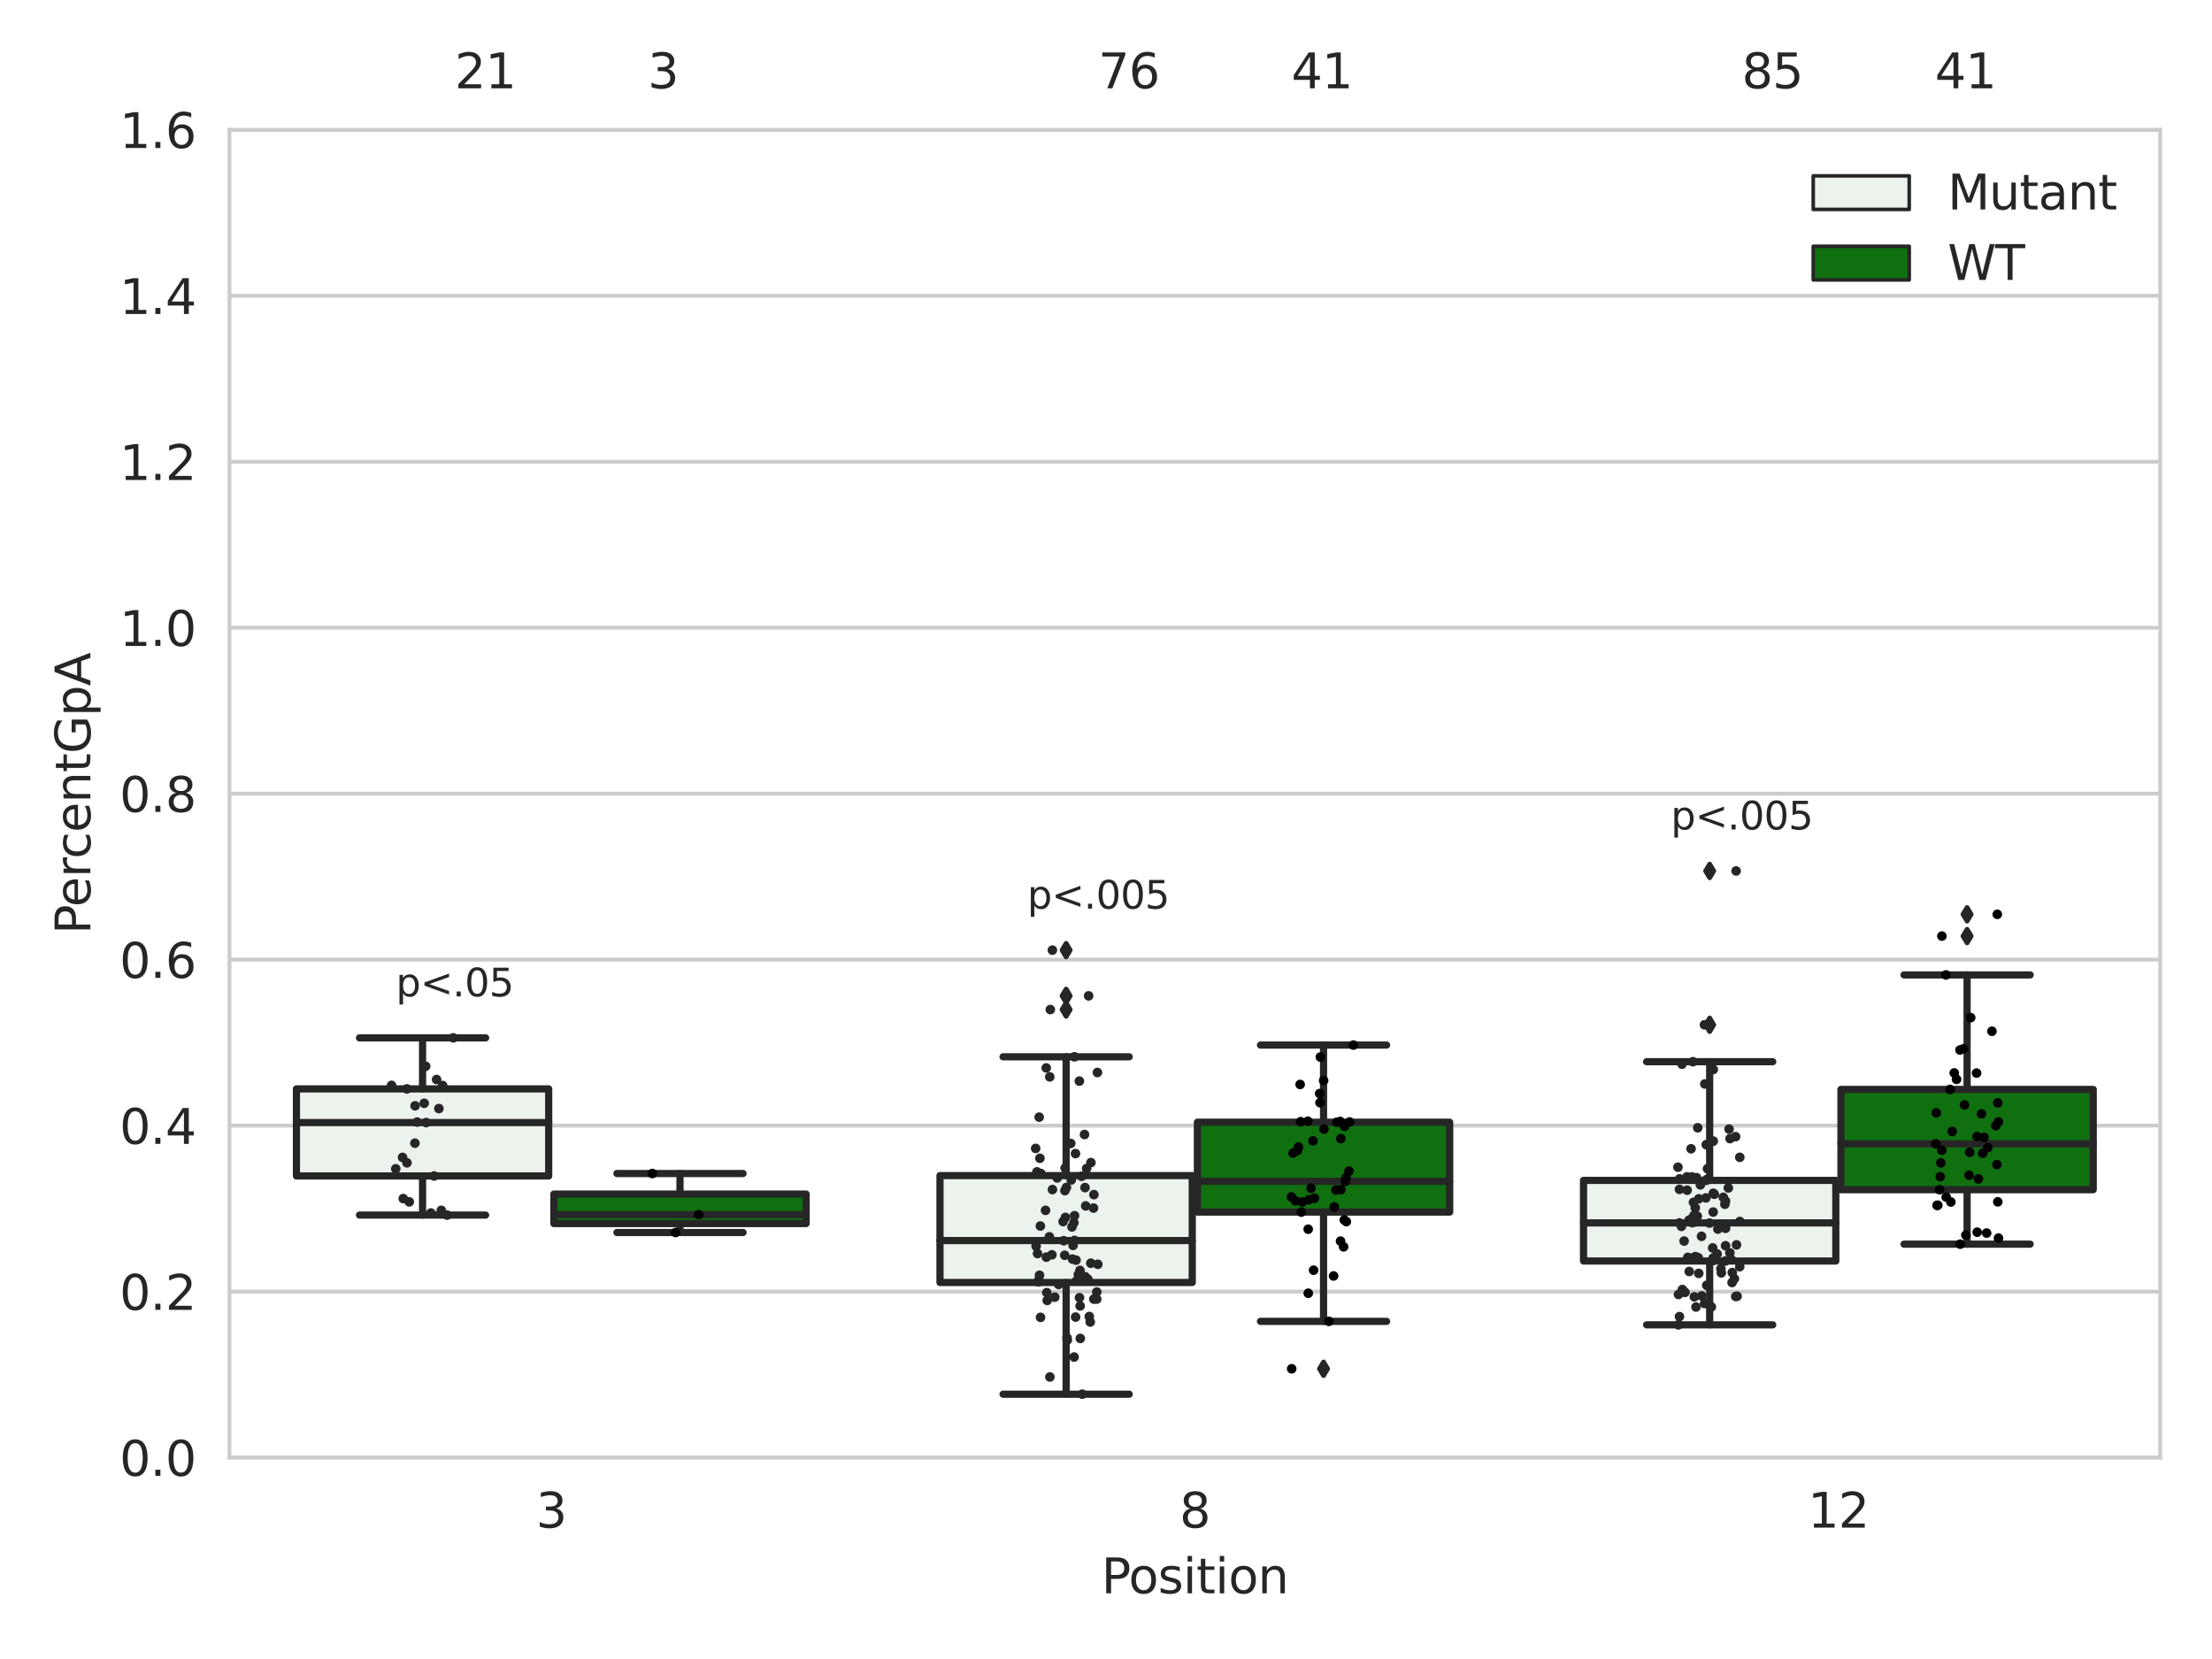 <?xml version="1.0" encoding="utf-8" standalone="no"?>
<!DOCTYPE svg PUBLIC "-//W3C//DTD SVG 1.1//EN"
  "http://www.w3.org/Graphics/SVG/1.1/DTD/svg11.dtd">
<svg xmlns:xlink="http://www.w3.org/1999/xlink" width="460.8pt" height="345.6pt" viewBox="0 0 460.8 345.6" xmlns="http://www.w3.org/2000/svg" version="1.1">
 <defs>
  <style type="text/css">*{stroke-linejoin: round; stroke-linecap: butt}</style>
 </defs>
 <g id="figure_1">
  <g id="patch_1">
   <path d="M 0 345.6 
L 460.8 345.6 
L 460.8 0 
L 0 0 
z
" style="fill: #ffffff"/>
  </g>
  <g id="axes_1">
   <g id="patch_2">
    <path d="M 47.81 303.64 
L 450 303.64 
L 450 27.036 
L 47.81 27.036 
z
" style="fill: #ffffff"/>
   </g>
   <g id="matplotlib.axis_1">
    <g id="xtick_1">
     <g id="text_1">
      <!-- 3 -->
      <g style="fill: #262626" transform="translate(111.66 318.238)scale(0.1 -0.1)">
       <defs>
        <path id="DejaVuSans-33" d="M 2597 2516 
Q 3050 2419 3304 2112 
Q 3559 1806 3559 1356 
Q 3559 666 3084 287 
Q 2609 -91 1734 -91 
Q 1441 -91 1130 -33 
Q 819 25 488 141 
L 488 750 
Q 750 597 1062 519 
Q 1375 441 1716 441 
Q 2309 441 2620 675 
Q 2931 909 2931 1356 
Q 2931 1769 2642 2001 
Q 2353 2234 1838 2234 
L 1294 2234 
L 1294 2753 
L 1863 2753 
Q 2328 2753 2575 2939 
Q 2822 3125 2822 3475 
Q 2822 3834 2567 4026 
Q 2313 4219 1838 4219 
Q 1578 4219 1281 4162 
Q 984 4106 628 3988 
L 628 4550 
Q 988 4650 1302 4700 
Q 1616 4750 1894 4750 
Q 2613 4750 3031 4423 
Q 3450 4097 3450 3541 
Q 3450 3153 3228 2886 
Q 3006 2619 2597 2516 
z
" transform="scale(0.016)"/>
       </defs>
       <use xlink:href="#DejaVuSans-33"/>
      </g>
     </g>
    </g>
    <g id="xtick_2">
     <g id="text_2">
      <!-- 8 -->
      <g style="fill: #262626" transform="translate(245.724 318.238)scale(0.1 -0.1)">
       <defs>
        <path id="DejaVuSans-38" d="M 2034 2216 
Q 1584 2216 1326 1975 
Q 1069 1734 1069 1313 
Q 1069 891 1326 650 
Q 1584 409 2034 409 
Q 2484 409 2743 651 
Q 3003 894 3003 1313 
Q 3003 1734 2745 1975 
Q 2488 2216 2034 2216 
z
M 1403 2484 
Q 997 2584 770 2862 
Q 544 3141 544 3541 
Q 544 4100 942 4425 
Q 1341 4750 2034 4750 
Q 2731 4750 3128 4425 
Q 3525 4100 3525 3541 
Q 3525 3141 3298 2862 
Q 3072 2584 2669 2484 
Q 3125 2378 3379 2068 
Q 3634 1759 3634 1313 
Q 3634 634 3220 271 
Q 2806 -91 2034 -91 
Q 1263 -91 848 271 
Q 434 634 434 1313 
Q 434 1759 690 2068 
Q 947 2378 1403 2484 
z
M 1172 3481 
Q 1172 3119 1398 2916 
Q 1625 2713 2034 2713 
Q 2441 2713 2670 2916 
Q 2900 3119 2900 3481 
Q 2900 3844 2670 4047 
Q 2441 4250 2034 4250 
Q 1625 4250 1398 4047 
Q 1172 3844 1172 3481 
z
" transform="scale(0.016)"/>
       </defs>
       <use xlink:href="#DejaVuSans-38"/>
      </g>
     </g>
    </g>
    <g id="xtick_3">
     <g id="text_3">
      <!-- 12 -->
      <g style="fill: #262626" transform="translate(376.606 318.238)scale(0.1 -0.1)">
       <defs>
        <path id="DejaVuSans-31" d="M 794 531 
L 1825 531 
L 1825 4091 
L 703 3866 
L 703 4441 
L 1819 4666 
L 2450 4666 
L 2450 531 
L 3481 531 
L 3481 0 
L 794 0 
L 794 531 
z
" transform="scale(0.016)"/>
        <path id="DejaVuSans-32" d="M 1228 531 
L 3431 531 
L 3431 0 
L 469 0 
L 469 531 
Q 828 903 1448 1529 
Q 2069 2156 2228 2338 
Q 2531 2678 2651 2914 
Q 2772 3150 2772 3378 
Q 2772 3750 2511 3984 
Q 2250 4219 1831 4219 
Q 1534 4219 1204 4116 
Q 875 4013 500 3803 
L 500 4441 
Q 881 4594 1212 4672 
Q 1544 4750 1819 4750 
Q 2544 4750 2975 4387 
Q 3406 4025 3406 3419 
Q 3406 3131 3298 2873 
Q 3191 2616 2906 2266 
Q 2828 2175 2409 1742 
Q 1991 1309 1228 531 
z
" transform="scale(0.016)"/>
       </defs>
       <use xlink:href="#DejaVuSans-31"/>
       <use xlink:href="#DejaVuSans-32" x="63.623"/>
      </g>
     </g>
    </g>
    <g id="text_4">
     <!-- Position -->
     <g style="fill: #262626" transform="translate(229.441 331.917)scale(0.1 -0.1)">
      <defs>
       <path id="DejaVuSans-50" d="M 1259 4147 
L 1259 2394 
L 2053 2394 
Q 2494 2394 2734 2622 
Q 2975 2850 2975 3272 
Q 2975 3691 2734 3919 
Q 2494 4147 2053 4147 
L 1259 4147 
z
M 628 4666 
L 2053 4666 
Q 2838 4666 3239 4311 
Q 3641 3956 3641 3272 
Q 3641 2581 3239 2228 
Q 2838 1875 2053 1875 
L 1259 1875 
L 1259 0 
L 628 0 
L 628 4666 
z
" transform="scale(0.016)"/>
       <path id="DejaVuSans-6f" d="M 1959 3097 
Q 1497 3097 1228 2736 
Q 959 2375 959 1747 
Q 959 1119 1226 758 
Q 1494 397 1959 397 
Q 2419 397 2687 759 
Q 2956 1122 2956 1747 
Q 2956 2369 2687 2733 
Q 2419 3097 1959 3097 
z
M 1959 3584 
Q 2709 3584 3137 3096 
Q 3566 2609 3566 1747 
Q 3566 888 3137 398 
Q 2709 -91 1959 -91 
Q 1206 -91 779 398 
Q 353 888 353 1747 
Q 353 2609 779 3096 
Q 1206 3584 1959 3584 
z
" transform="scale(0.016)"/>
       <path id="DejaVuSans-73" d="M 2834 3397 
L 2834 2853 
Q 2591 2978 2328 3040 
Q 2066 3103 1784 3103 
Q 1356 3103 1142 2972 
Q 928 2841 928 2578 
Q 928 2378 1081 2264 
Q 1234 2150 1697 2047 
L 1894 2003 
Q 2506 1872 2764 1633 
Q 3022 1394 3022 966 
Q 3022 478 2636 193 
Q 2250 -91 1575 -91 
Q 1294 -91 989 -36 
Q 684 19 347 128 
L 347 722 
Q 666 556 975 473 
Q 1284 391 1588 391 
Q 1994 391 2212 530 
Q 2431 669 2431 922 
Q 2431 1156 2273 1281 
Q 2116 1406 1581 1522 
L 1381 1569 
Q 847 1681 609 1914 
Q 372 2147 372 2553 
Q 372 3047 722 3315 
Q 1072 3584 1716 3584 
Q 2034 3584 2315 3537 
Q 2597 3491 2834 3397 
z
" transform="scale(0.016)"/>
       <path id="DejaVuSans-69" d="M 603 3500 
L 1178 3500 
L 1178 0 
L 603 0 
L 603 3500 
z
M 603 4863 
L 1178 4863 
L 1178 4134 
L 603 4134 
L 603 4863 
z
" transform="scale(0.016)"/>
       <path id="DejaVuSans-74" d="M 1172 4494 
L 1172 3500 
L 2356 3500 
L 2356 3053 
L 1172 3053 
L 1172 1153 
Q 1172 725 1289 603 
Q 1406 481 1766 481 
L 2356 481 
L 2356 0 
L 1766 0 
Q 1100 0 847 248 
Q 594 497 594 1153 
L 594 3053 
L 172 3053 
L 172 3500 
L 594 3500 
L 594 4494 
L 1172 4494 
z
" transform="scale(0.016)"/>
       <path id="DejaVuSans-6e" d="M 3513 2113 
L 3513 0 
L 2938 0 
L 2938 2094 
Q 2938 2591 2744 2837 
Q 2550 3084 2163 3084 
Q 1697 3084 1428 2787 
Q 1159 2491 1159 1978 
L 1159 0 
L 581 0 
L 581 3500 
L 1159 3500 
L 1159 2956 
Q 1366 3272 1645 3428 
Q 1925 3584 2291 3584 
Q 2894 3584 3203 3211 
Q 3513 2838 3513 2113 
z
" transform="scale(0.016)"/>
      </defs>
      <use xlink:href="#DejaVuSans-50"/>
      <use xlink:href="#DejaVuSans-6f" x="56.678"/>
      <use xlink:href="#DejaVuSans-73" x="117.859"/>
      <use xlink:href="#DejaVuSans-69" x="169.959"/>
      <use xlink:href="#DejaVuSans-74" x="197.742"/>
      <use xlink:href="#DejaVuSans-69" x="236.951"/>
      <use xlink:href="#DejaVuSans-6f" x="264.734"/>
      <use xlink:href="#DejaVuSans-6e" x="325.916"/>
     </g>
    </g>
   </g>
   <g id="matplotlib.axis_2">
    <g id="ytick_1">
     <g id="line2d_1">
      <path d="M 47.81 303.64 
L 450 303.64 
" clip-path="url(#p1cf5a6afba)" style="fill: none; stroke: #cccccc; stroke-width: 0.8; stroke-linecap: round"/>
     </g>
     <g id="text_5">
      <!-- 0.0 -->
      <g style="fill: #262626" transform="translate(24.907 307.439)scale(0.1 -0.1)">
       <defs>
        <path id="DejaVuSans-30" d="M 2034 4250 
Q 1547 4250 1301 3770 
Q 1056 3291 1056 2328 
Q 1056 1369 1301 889 
Q 1547 409 2034 409 
Q 2525 409 2770 889 
Q 3016 1369 3016 2328 
Q 3016 3291 2770 3770 
Q 2525 4250 2034 4250 
z
M 2034 4750 
Q 2819 4750 3233 4129 
Q 3647 3509 3647 2328 
Q 3647 1150 3233 529 
Q 2819 -91 2034 -91 
Q 1250 -91 836 529 
Q 422 1150 422 2328 
Q 422 3509 836 4129 
Q 1250 4750 2034 4750 
z
" transform="scale(0.016)"/>
        <path id="DejaVuSans-2e" d="M 684 794 
L 1344 794 
L 1344 0 
L 684 0 
L 684 794 
z
" transform="scale(0.016)"/>
       </defs>
       <use xlink:href="#DejaVuSans-30"/>
       <use xlink:href="#DejaVuSans-2e" x="63.623"/>
       <use xlink:href="#DejaVuSans-30" x="95.41"/>
      </g>
     </g>
    </g>
    <g id="ytick_2">
     <g id="line2d_2">
      <path d="M 47.81 269.065 
L 450 269.065 
" clip-path="url(#p1cf5a6afba)" style="fill: none; stroke: #cccccc; stroke-width: 0.8; stroke-linecap: round"/>
     </g>
     <g id="text_6">
      <!-- 0.2 -->
      <g style="fill: #262626" transform="translate(24.907 272.864)scale(0.1 -0.1)">
       <use xlink:href="#DejaVuSans-30"/>
       <use xlink:href="#DejaVuSans-2e" x="63.623"/>
       <use xlink:href="#DejaVuSans-32" x="95.41"/>
      </g>
     </g>
    </g>
    <g id="ytick_3">
     <g id="line2d_3">
      <path d="M 47.81 234.489 
L 450 234.489 
" clip-path="url(#p1cf5a6afba)" style="fill: none; stroke: #cccccc; stroke-width: 0.8; stroke-linecap: round"/>
     </g>
     <g id="text_7">
      <!-- 0.4 -->
      <g style="fill: #262626" transform="translate(24.907 238.288)scale(0.1 -0.1)">
       <defs>
        <path id="DejaVuSans-34" d="M 2419 4116 
L 825 1625 
L 2419 1625 
L 2419 4116 
z
M 2253 4666 
L 3047 4666 
L 3047 1625 
L 3713 1625 
L 3713 1100 
L 3047 1100 
L 3047 0 
L 2419 0 
L 2419 1100 
L 313 1100 
L 313 1709 
L 2253 4666 
z
" transform="scale(0.016)"/>
       </defs>
       <use xlink:href="#DejaVuSans-30"/>
       <use xlink:href="#DejaVuSans-2e" x="63.623"/>
       <use xlink:href="#DejaVuSans-34" x="95.41"/>
      </g>
     </g>
    </g>
    <g id="ytick_4">
     <g id="line2d_4">
      <path d="M 47.81 199.913 
L 450 199.913 
" clip-path="url(#p1cf5a6afba)" style="fill: none; stroke: #cccccc; stroke-width: 0.8; stroke-linecap: round"/>
     </g>
     <g id="text_8">
      <!-- 0.6 -->
      <g style="fill: #262626" transform="translate(24.907 203.713)scale(0.1 -0.1)">
       <defs>
        <path id="DejaVuSans-36" d="M 2113 2584 
Q 1688 2584 1439 2293 
Q 1191 2003 1191 1497 
Q 1191 994 1439 701 
Q 1688 409 2113 409 
Q 2538 409 2786 701 
Q 3034 994 3034 1497 
Q 3034 2003 2786 2293 
Q 2538 2584 2113 2584 
z
M 3366 4563 
L 3366 3988 
Q 3128 4100 2886 4159 
Q 2644 4219 2406 4219 
Q 1781 4219 1451 3797 
Q 1122 3375 1075 2522 
Q 1259 2794 1537 2939 
Q 1816 3084 2150 3084 
Q 2853 3084 3261 2657 
Q 3669 2231 3669 1497 
Q 3669 778 3244 343 
Q 2819 -91 2113 -91 
Q 1303 -91 875 529 
Q 447 1150 447 2328 
Q 447 3434 972 4092 
Q 1497 4750 2381 4750 
Q 2619 4750 2861 4703 
Q 3103 4656 3366 4563 
z
" transform="scale(0.016)"/>
       </defs>
       <use xlink:href="#DejaVuSans-30"/>
       <use xlink:href="#DejaVuSans-2e" x="63.623"/>
       <use xlink:href="#DejaVuSans-36" x="95.41"/>
      </g>
     </g>
    </g>
    <g id="ytick_5">
     <g id="line2d_5">
      <path d="M 47.81 165.338 
L 450 165.338 
" clip-path="url(#p1cf5a6afba)" style="fill: none; stroke: #cccccc; stroke-width: 0.8; stroke-linecap: round"/>
     </g>
     <g id="text_9">
      <!-- 0.8 -->
      <g style="fill: #262626" transform="translate(24.907 169.137)scale(0.1 -0.1)">
       <use xlink:href="#DejaVuSans-30"/>
       <use xlink:href="#DejaVuSans-2e" x="63.623"/>
       <use xlink:href="#DejaVuSans-38" x="95.41"/>
      </g>
     </g>
    </g>
    <g id="ytick_6">
     <g id="line2d_6">
      <path d="M 47.81 130.762 
L 450 130.762 
" clip-path="url(#p1cf5a6afba)" style="fill: none; stroke: #cccccc; stroke-width: 0.8; stroke-linecap: round"/>
     </g>
     <g id="text_10">
      <!-- 1.0 -->
      <g style="fill: #262626" transform="translate(24.907 134.562)scale(0.1 -0.1)">
       <use xlink:href="#DejaVuSans-31"/>
       <use xlink:href="#DejaVuSans-2e" x="63.623"/>
       <use xlink:href="#DejaVuSans-30" x="95.41"/>
      </g>
     </g>
    </g>
    <g id="ytick_7">
     <g id="line2d_7">
      <path d="M 47.81 96.187 
L 450 96.187 
" clip-path="url(#p1cf5a6afba)" style="fill: none; stroke: #cccccc; stroke-width: 0.8; stroke-linecap: round"/>
     </g>
     <g id="text_11">
      <!-- 1.2 -->
      <g style="fill: #262626" transform="translate(24.907 99.986)scale(0.1 -0.1)">
       <use xlink:href="#DejaVuSans-31"/>
       <use xlink:href="#DejaVuSans-2e" x="63.623"/>
       <use xlink:href="#DejaVuSans-32" x="95.41"/>
      </g>
     </g>
    </g>
    <g id="ytick_8">
     <g id="line2d_8">
      <path d="M 47.81 61.611 
L 450 61.611 
" clip-path="url(#p1cf5a6afba)" style="fill: none; stroke: #cccccc; stroke-width: 0.8; stroke-linecap: round"/>
     </g>
     <g id="text_12">
      <!-- 1.4 -->
      <g style="fill: #262626" transform="translate(24.907 65.411)scale(0.1 -0.1)">
       <use xlink:href="#DejaVuSans-31"/>
       <use xlink:href="#DejaVuSans-2e" x="63.623"/>
       <use xlink:href="#DejaVuSans-34" x="95.41"/>
      </g>
     </g>
    </g>
    <g id="ytick_9">
     <g id="line2d_9">
      <path d="M 47.81 27.036 
L 450 27.036 
" clip-path="url(#p1cf5a6afba)" style="fill: none; stroke: #cccccc; stroke-width: 0.8; stroke-linecap: round"/>
     </g>
     <g id="text_13">
      <!-- 1.6 -->
      <g style="fill: #262626" transform="translate(24.907 30.835)scale(0.1 -0.1)">
       <use xlink:href="#DejaVuSans-31"/>
       <use xlink:href="#DejaVuSans-2e" x="63.623"/>
       <use xlink:href="#DejaVuSans-36" x="95.41"/>
      </g>
     </g>
    </g>
    <g id="text_14">
     <!-- PercentGpA -->
     <g style="fill: #262626" transform="translate(18.827 194.615)rotate(-90)scale(0.1 -0.1)">
      <defs>
       <path id="DejaVuSans-65" d="M 3597 1894 
L 3597 1613 
L 953 1613 
Q 991 1019 1311 708 
Q 1631 397 2203 397 
Q 2534 397 2845 478 
Q 3156 559 3463 722 
L 3463 178 
Q 3153 47 2828 -22 
Q 2503 -91 2169 -91 
Q 1331 -91 842 396 
Q 353 884 353 1716 
Q 353 2575 817 3079 
Q 1281 3584 2069 3584 
Q 2775 3584 3186 3129 
Q 3597 2675 3597 1894 
z
M 3022 2063 
Q 3016 2534 2758 2815 
Q 2500 3097 2075 3097 
Q 1594 3097 1305 2825 
Q 1016 2553 972 2059 
L 3022 2063 
z
" transform="scale(0.016)"/>
       <path id="DejaVuSans-72" d="M 2631 2963 
Q 2534 3019 2420 3045 
Q 2306 3072 2169 3072 
Q 1681 3072 1420 2755 
Q 1159 2438 1159 1844 
L 1159 0 
L 581 0 
L 581 3500 
L 1159 3500 
L 1159 2956 
Q 1341 3275 1631 3429 
Q 1922 3584 2338 3584 
Q 2397 3584 2469 3576 
Q 2541 3569 2628 3553 
L 2631 2963 
z
" transform="scale(0.016)"/>
       <path id="DejaVuSans-63" d="M 3122 3366 
L 3122 2828 
Q 2878 2963 2633 3030 
Q 2388 3097 2138 3097 
Q 1578 3097 1268 2742 
Q 959 2388 959 1747 
Q 959 1106 1268 751 
Q 1578 397 2138 397 
Q 2388 397 2633 464 
Q 2878 531 3122 666 
L 3122 134 
Q 2881 22 2623 -34 
Q 2366 -91 2075 -91 
Q 1284 -91 818 406 
Q 353 903 353 1747 
Q 353 2603 823 3093 
Q 1294 3584 2113 3584 
Q 2378 3584 2631 3529 
Q 2884 3475 3122 3366 
z
" transform="scale(0.016)"/>
       <path id="DejaVuSans-47" d="M 3809 666 
L 3809 1919 
L 2778 1919 
L 2778 2438 
L 4434 2438 
L 4434 434 
Q 4069 175 3628 42 
Q 3188 -91 2688 -91 
Q 1594 -91 976 548 
Q 359 1188 359 2328 
Q 359 3472 976 4111 
Q 1594 4750 2688 4750 
Q 3144 4750 3555 4637 
Q 3966 4525 4313 4306 
L 4313 3634 
Q 3963 3931 3569 4081 
Q 3175 4231 2741 4231 
Q 1884 4231 1454 3753 
Q 1025 3275 1025 2328 
Q 1025 1384 1454 906 
Q 1884 428 2741 428 
Q 3075 428 3337 486 
Q 3600 544 3809 666 
z
" transform="scale(0.016)"/>
       <path id="DejaVuSans-70" d="M 1159 525 
L 1159 -1331 
L 581 -1331 
L 581 3500 
L 1159 3500 
L 1159 2969 
Q 1341 3281 1617 3432 
Q 1894 3584 2278 3584 
Q 2916 3584 3314 3078 
Q 3713 2572 3713 1747 
Q 3713 922 3314 415 
Q 2916 -91 2278 -91 
Q 1894 -91 1617 61 
Q 1341 213 1159 525 
z
M 3116 1747 
Q 3116 2381 2855 2742 
Q 2594 3103 2138 3103 
Q 1681 3103 1420 2742 
Q 1159 2381 1159 1747 
Q 1159 1113 1420 752 
Q 1681 391 2138 391 
Q 2594 391 2855 752 
Q 3116 1113 3116 1747 
z
" transform="scale(0.016)"/>
       <path id="DejaVuSans-41" d="M 2188 4044 
L 1331 1722 
L 3047 1722 
L 2188 4044 
z
M 1831 4666 
L 2547 4666 
L 4325 0 
L 3669 0 
L 3244 1197 
L 1141 1197 
L 716 0 
L 50 0 
L 1831 4666 
z
" transform="scale(0.016)"/>
      </defs>
      <use xlink:href="#DejaVuSans-50"/>
      <use xlink:href="#DejaVuSans-65" x="56.678"/>
      <use xlink:href="#DejaVuSans-72" x="118.201"/>
      <use xlink:href="#DejaVuSans-63" x="157.064"/>
      <use xlink:href="#DejaVuSans-65" x="212.045"/>
      <use xlink:href="#DejaVuSans-6e" x="273.568"/>
      <use xlink:href="#DejaVuSans-74" x="336.947"/>
      <use xlink:href="#DejaVuSans-47" x="376.156"/>
      <use xlink:href="#DejaVuSans-70" x="453.646"/>
      <use xlink:href="#DejaVuSans-41" x="517.123"/>
     </g>
    </g>
   </g>
   <g id="patch_3">
    <path d="M 61.753 244.978 
L 114.305 244.978 
L 114.305 226.834 
L 61.753 226.834 
L 61.753 244.978 
z
" clip-path="url(#p1cf5a6afba)" style="fill: #ecf2ec; stroke: #262626; stroke-width: 1.5; stroke-linejoin: miter"/>
   </g>
   <g id="patch_4">
    <path d="M 115.378 254.891 
L 167.931 254.891 
L 167.931 248.748 
L 115.378 248.748 
L 115.378 254.891 
z
" clip-path="url(#p1cf5a6afba)" style="fill: #107010; stroke: #262626; stroke-width: 1.5; stroke-linejoin: miter"/>
   </g>
   <g id="patch_5">
    <path d="M 195.816 267.168 
L 248.369 267.168 
L 248.369 244.896 
L 195.816 244.896 
L 195.816 267.168 
z
" clip-path="url(#p1cf5a6afba)" style="fill: #ecf2ec; stroke: #262626; stroke-width: 1.5; stroke-linejoin: miter"/>
   </g>
   <g id="patch_6">
    <path d="M 249.441 252.499 
L 301.994 252.499 
L 301.994 233.774 
L 249.441 233.774 
L 249.441 252.499 
z
" clip-path="url(#p1cf5a6afba)" style="fill: #107010; stroke: #262626; stroke-width: 1.5; stroke-linejoin: miter"/>
   </g>
   <g id="patch_7">
    <path d="M 329.879 262.695 
L 382.432 262.695 
L 382.432 245.895 
L 329.879 245.895 
L 329.879 262.695 
z
" clip-path="url(#p1cf5a6afba)" style="fill: #ecf2ec; stroke: #262626; stroke-width: 1.5; stroke-linejoin: miter"/>
   </g>
   <g id="patch_8">
    <path d="M 383.505 247.837 
L 436.057 247.837 
L 436.057 226.949 
L 383.505 226.949 
L 383.505 247.837 
z
" clip-path="url(#p1cf5a6afba)" style="fill: #107010; stroke: #262626; stroke-width: 1.5; stroke-linejoin: miter"/>
   </g>
   <g id="patch_9">
    <path d="M 114.842 303.64 
L 114.842 303.64 
L 114.842 303.64 
L 114.842 303.64 
z
" clip-path="url(#p1cf5a6afba)" style="fill: #ecf2ec; stroke: #262626; stroke-width: 0.75; stroke-linejoin: miter"/>
   </g>
   <g id="patch_10">
    <path d="M 114.842 303.64 
L 114.842 303.64 
L 114.842 303.64 
L 114.842 303.64 
z
" clip-path="url(#p1cf5a6afba)" style="fill: #107010; stroke: #262626; stroke-width: 0.75; stroke-linejoin: miter"/>
   </g>
   <g id="PathCollection_1"/>
   <g id="PathCollection_2"/>
   <g id="line2d_10">
    <path d="M 88.029 244.978 
L 88.029 253.123 
" clip-path="url(#p1cf5a6afba)" style="fill: none; stroke: #262626; stroke-width: 1.5; stroke-linecap: round"/>
   </g>
   <g id="line2d_11">
    <path d="M 88.029 226.834 
L 88.029 216.205 
" clip-path="url(#p1cf5a6afba)" style="fill: none; stroke: #262626; stroke-width: 1.5; stroke-linecap: round"/>
   </g>
   <g id="line2d_12">
    <path d="M 74.891 253.123 
L 101.167 253.123 
" clip-path="url(#p1cf5a6afba)" style="fill: none; stroke: #262626; stroke-width: 1.5; stroke-linecap: round"/>
   </g>
   <g id="line2d_13">
    <path d="M 74.891 216.205 
L 101.167 216.205 
" clip-path="url(#p1cf5a6afba)" style="fill: none; stroke: #262626; stroke-width: 1.5; stroke-linecap: round"/>
   </g>
   <g id="line2d_14"/>
   <g id="line2d_15">
    <path d="M 141.654 254.891 
L 141.654 256.753 
" clip-path="url(#p1cf5a6afba)" style="fill: none; stroke: #262626; stroke-width: 1.5; stroke-linecap: round"/>
   </g>
   <g id="line2d_16">
    <path d="M 141.654 248.748 
L 141.654 244.468 
" clip-path="url(#p1cf5a6afba)" style="fill: none; stroke: #262626; stroke-width: 1.5; stroke-linecap: round"/>
   </g>
   <g id="line2d_17">
    <path d="M 128.516 256.753 
L 154.793 256.753 
" clip-path="url(#p1cf5a6afba)" style="fill: none; stroke: #262626; stroke-width: 1.5; stroke-linecap: round"/>
   </g>
   <g id="line2d_18">
    <path d="M 128.516 244.468 
L 154.793 244.468 
" clip-path="url(#p1cf5a6afba)" style="fill: none; stroke: #262626; stroke-width: 1.5; stroke-linecap: round"/>
   </g>
   <g id="line2d_19"/>
   <g id="line2d_20">
    <path d="M 222.092 267.168 
L 222.092 290.434 
" clip-path="url(#p1cf5a6afba)" style="fill: none; stroke: #262626; stroke-width: 1.5; stroke-linecap: round"/>
   </g>
   <g id="line2d_21">
    <path d="M 222.092 244.896 
L 222.092 220.147 
" clip-path="url(#p1cf5a6afba)" style="fill: none; stroke: #262626; stroke-width: 1.5; stroke-linecap: round"/>
   </g>
   <g id="line2d_22">
    <path d="M 208.954 290.434 
L 235.231 290.434 
" clip-path="url(#p1cf5a6afba)" style="fill: none; stroke: #262626; stroke-width: 1.5; stroke-linecap: round"/>
   </g>
   <g id="line2d_23">
    <path d="M 208.954 220.147 
L 235.231 220.147 
" clip-path="url(#p1cf5a6afba)" style="fill: none; stroke: #262626; stroke-width: 1.5; stroke-linecap: round"/>
   </g>
   <g id="line2d_24">
    <defs>
     <path id="m6c6a679bf9" d="M -0 1.414 
L 0.849 0 
L 0 -1.414 
L -0.849 -0 
z
" style="stroke: #262626; stroke-linejoin: miter"/>
    </defs>
    <g clip-path="url(#p1cf5a6afba)">
     <use xlink:href="#m6c6a679bf9" x="222.092" y="207.455" style="fill: #262626; stroke: #262626; stroke-linejoin: miter"/>
     <use xlink:href="#m6c6a679bf9" x="222.092" y="210.31" style="fill: #262626; stroke: #262626; stroke-linejoin: miter"/>
     <use xlink:href="#m6c6a679bf9" x="222.092" y="197.933" style="fill: #262626; stroke: #262626; stroke-linejoin: miter"/>
    </g>
   </g>
   <g id="line2d_25">
    <path d="M 275.718 252.499 
L 275.718 275.263 
" clip-path="url(#p1cf5a6afba)" style="fill: none; stroke: #262626; stroke-width: 1.5; stroke-linecap: round"/>
   </g>
   <g id="line2d_26">
    <path d="M 275.718 233.774 
L 275.718 217.705 
" clip-path="url(#p1cf5a6afba)" style="fill: none; stroke: #262626; stroke-width: 1.5; stroke-linecap: round"/>
   </g>
   <g id="line2d_27">
    <path d="M 262.579 275.263 
L 288.856 275.263 
" clip-path="url(#p1cf5a6afba)" style="fill: none; stroke: #262626; stroke-width: 1.5; stroke-linecap: round"/>
   </g>
   <g id="line2d_28">
    <path d="M 262.579 217.705 
L 288.856 217.705 
" clip-path="url(#p1cf5a6afba)" style="fill: none; stroke: #262626; stroke-width: 1.5; stroke-linecap: round"/>
   </g>
   <g id="line2d_29">
    <g clip-path="url(#p1cf5a6afba)">
     <use xlink:href="#m6c6a679bf9" x="275.718" y="285.141" style="fill: #262626; stroke: #262626; stroke-linejoin: miter"/>
    </g>
   </g>
   <g id="line2d_30">
    <path d="M 356.156 262.695 
L 356.156 275.988 
" clip-path="url(#p1cf5a6afba)" style="fill: none; stroke: #262626; stroke-width: 1.5; stroke-linecap: round"/>
   </g>
   <g id="line2d_31">
    <path d="M 356.156 245.895 
L 356.156 221.174 
" clip-path="url(#p1cf5a6afba)" style="fill: none; stroke: #262626; stroke-width: 1.5; stroke-linecap: round"/>
   </g>
   <g id="line2d_32">
    <path d="M 343.017 275.988 
L 369.294 275.988 
" clip-path="url(#p1cf5a6afba)" style="fill: none; stroke: #262626; stroke-width: 1.5; stroke-linecap: round"/>
   </g>
   <g id="line2d_33">
    <path d="M 343.017 221.174 
L 369.294 221.174 
" clip-path="url(#p1cf5a6afba)" style="fill: none; stroke: #262626; stroke-width: 1.5; stroke-linecap: round"/>
   </g>
   <g id="line2d_34">
    <g clip-path="url(#p1cf5a6afba)">
     <use xlink:href="#m6c6a679bf9" x="356.156" y="181.435" style="fill: #262626; stroke: #262626; stroke-linejoin: miter"/>
     <use xlink:href="#m6c6a679bf9" x="356.156" y="213.482" style="fill: #262626; stroke: #262626; stroke-linejoin: miter"/>
    </g>
   </g>
   <g id="line2d_35">
    <path d="M 409.781 247.837 
L 409.781 259.181 
" clip-path="url(#p1cf5a6afba)" style="fill: none; stroke: #262626; stroke-width: 1.5; stroke-linecap: round"/>
   </g>
   <g id="line2d_36">
    <path d="M 409.781 226.949 
L 409.781 203.094 
" clip-path="url(#p1cf5a6afba)" style="fill: none; stroke: #262626; stroke-width: 1.5; stroke-linecap: round"/>
   </g>
   <g id="line2d_37">
    <path d="M 396.643 259.181 
L 422.919 259.181 
" clip-path="url(#p1cf5a6afba)" style="fill: none; stroke: #262626; stroke-width: 1.5; stroke-linecap: round"/>
   </g>
   <g id="line2d_38">
    <path d="M 396.643 203.094 
L 422.919 203.094 
" clip-path="url(#p1cf5a6afba)" style="fill: none; stroke: #262626; stroke-width: 1.5; stroke-linecap: round"/>
   </g>
   <g id="line2d_39">
    <g clip-path="url(#p1cf5a6afba)">
     <use xlink:href="#m6c6a679bf9" x="409.781" y="195.004" style="fill: #262626; stroke: #262626; stroke-linejoin: miter"/>
     <use xlink:href="#m6c6a679bf9" x="409.781" y="190.47" style="fill: #262626; stroke: #262626; stroke-linejoin: miter"/>
    </g>
   </g>
   <g id="line2d_40">
    <path d="M 61.753 233.849 
L 114.305 233.849 
" clip-path="url(#p1cf5a6afba)" style="fill: none; stroke: #262626; stroke-width: 1.5; stroke-linecap: round"/>
   </g>
   <g id="line2d_41">
    <path d="M 115.378 253.029 
L 167.931 253.029 
" clip-path="url(#p1cf5a6afba)" style="fill: none; stroke: #262626; stroke-width: 1.5; stroke-linecap: round"/>
   </g>
   <g id="line2d_42">
    <path d="M 195.816 258.431 
L 248.369 258.431 
" clip-path="url(#p1cf5a6afba)" style="fill: none; stroke: #262626; stroke-width: 1.5; stroke-linecap: round"/>
   </g>
   <g id="line2d_43">
    <path d="M 249.441 246.092 
L 301.994 246.092 
" clip-path="url(#p1cf5a6afba)" style="fill: none; stroke: #262626; stroke-width: 1.5; stroke-linecap: round"/>
   </g>
   <g id="line2d_44">
    <path d="M 329.879 254.752 
L 382.432 254.752 
" clip-path="url(#p1cf5a6afba)" style="fill: none; stroke: #262626; stroke-width: 1.5; stroke-linecap: round"/>
   </g>
   <g id="line2d_45">
    <path d="M 383.505 238.273 
L 436.057 238.273 
" clip-path="url(#p1cf5a6afba)" style="fill: none; stroke: #262626; stroke-width: 1.5; stroke-linecap: round"/>
   </g>
   <g id="patch_11">
    <path d="M 47.81 303.64 
L 47.81 27.036 
" style="fill: none; stroke: #cccccc; stroke-width: 0.8; stroke-linejoin: miter; stroke-linecap: square"/>
   </g>
   <g id="patch_12">
    <path d="M 450 303.64 
L 450 27.036 
" style="fill: none; stroke: #cccccc; stroke-width: 0.8; stroke-linejoin: miter; stroke-linecap: square"/>
   </g>
   <g id="patch_13">
    <path d="M 47.81 303.64 
L 450 303.64 
" style="fill: none; stroke: #cccccc; stroke-width: 0.8; stroke-linejoin: miter; stroke-linecap: square"/>
   </g>
   <g id="patch_14">
    <path d="M 47.81 27.036 
L 450 27.036 
" style="fill: none; stroke: #cccccc; stroke-width: 0.8; stroke-linejoin: miter; stroke-linecap: square"/>
   </g>
   <g id="PathCollection_3">
    <defs>
     <path id="C0_0_adf5955ada" d="M 0 1 
C 0.265 1 0.52 0.895 0.707 0.707 
C 0.895 0.52 1 0.265 1 -0 
C 1 -0.265 0.895 -0.52 0.707 -0.707 
C 0.52 -0.895 0.265 -1 0 -1 
C -0.265 -1 -0.52 -0.895 -0.707 -0.707 
C -0.895 -0.52 -1 -0.265 -1 0 
C -1 0.265 -0.895 0.52 -0.707 0.707 
C -0.52 0.895 -0.265 1 0 1 
z
"/>
    </defs>
    <g clip-path="url(#p1cf5a6afba)">
     <use xlink:href="#C0_0_adf5955ada" x="84.007" y="249.686" style="fill: #262626"/>
    </g>
    <g clip-path="url(#p1cf5a6afba)">
     <use xlink:href="#C0_0_adf5955ada" x="84.776" y="226.834" style="fill: #262626"/>
    </g>
    <g clip-path="url(#p1cf5a6afba)">
     <use xlink:href="#C0_0_adf5955ada" x="82.449" y="243.481" style="fill: #262626"/>
    </g>
    <g clip-path="url(#p1cf5a6afba)">
     <use xlink:href="#C0_0_adf5955ada" x="90.421" y="244.978" style="fill: #262626"/>
    </g>
    <g clip-path="url(#p1cf5a6afba)">
     <use xlink:href="#C0_0_adf5955ada" x="88.677" y="222.122" style="fill: #262626"/>
    </g>
    <g clip-path="url(#p1cf5a6afba)">
     <use xlink:href="#C0_0_adf5955ada" x="81.572" y="226.106" style="fill: #262626"/>
    </g>
    <g clip-path="url(#p1cf5a6afba)">
     <use xlink:href="#C0_0_adf5955ada" x="93.133" y="253.123" style="fill: #262626"/>
    </g>
    <g clip-path="url(#p1cf5a6afba)">
     <use xlink:href="#C0_0_adf5955ada" x="90.951" y="224.884" style="fill: #262626"/>
    </g>
    <g clip-path="url(#p1cf5a6afba)">
     <use xlink:href="#C0_0_adf5955ada" x="86.909" y="233.747" style="fill: #262626"/>
    </g>
    <g clip-path="url(#p1cf5a6afba)">
     <use xlink:href="#C0_0_adf5955ada" x="88.774" y="233.849" style="fill: #262626"/>
    </g>
    <g clip-path="url(#p1cf5a6afba)">
     <use xlink:href="#C0_0_adf5955ada" x="84.778" y="242.236" style="fill: #262626"/>
    </g>
    <g clip-path="url(#p1cf5a6afba)">
     <use xlink:href="#C0_0_adf5955ada" x="83.861" y="241.109" style="fill: #262626"/>
    </g>
    <g clip-path="url(#p1cf5a6afba)">
     <use xlink:href="#C0_0_adf5955ada" x="91.929" y="252.14" style="fill: #262626"/>
    </g>
    <g clip-path="url(#p1cf5a6afba)">
     <use xlink:href="#C0_0_adf5955ada" x="85.26" y="250.376" style="fill: #262626"/>
    </g>
    <g clip-path="url(#p1cf5a6afba)">
     <use xlink:href="#C0_0_adf5955ada" x="91.427" y="230.928" style="fill: #262626"/>
    </g>
    <g clip-path="url(#p1cf5a6afba)">
     <use xlink:href="#C0_0_adf5955ada" x="89.759" y="252.688" style="fill: #262626"/>
    </g>
    <g clip-path="url(#p1cf5a6afba)">
     <use xlink:href="#C0_0_adf5955ada" x="92.216" y="226.13" style="fill: #262626"/>
    </g>
    <g clip-path="url(#p1cf5a6afba)">
     <use xlink:href="#C0_0_adf5955ada" x="86.435" y="238.147" style="fill: #262626"/>
    </g>
    <g clip-path="url(#p1cf5a6afba)">
     <use xlink:href="#C0_0_adf5955ada" x="86.472" y="230.359" style="fill: #262626"/>
    </g>
    <g clip-path="url(#p1cf5a6afba)">
     <use xlink:href="#C0_0_adf5955ada" x="88.369" y="229.834" style="fill: #262626"/>
    </g>
    <g clip-path="url(#p1cf5a6afba)">
     <use xlink:href="#C0_0_adf5955ada" x="94.423" y="216.205" style="fill: #262626"/>
    </g>
   </g>
   <g id="PathCollection_4">
    <defs>
     <path id="C1_0_32b263c733" d="M 0 1 
C 0.265 1 0.52 0.895 0.707 0.707 
C 0.895 0.52 1 0.265 1 -0 
C 1 -0.265 0.895 -0.52 0.707 -0.707 
C 0.52 -0.895 0.265 -1 0 -1 
C -0.265 -1 -0.52 -0.895 -0.707 -0.707 
C -0.895 -0.52 -1 -0.265 -1 0 
C -1 0.265 -0.895 0.52 -0.707 0.707 
C -0.52 0.895 -0.265 1 0 1 
z
"/>
    </defs>
    <g clip-path="url(#p1cf5a6afba)">
     <use xlink:href="#C1_0_32b263c733" x="140.748" y="256.753"/>
    </g>
    <g clip-path="url(#p1cf5a6afba)">
     <use xlink:href="#C1_0_32b263c733" x="135.899" y="244.468"/>
    </g>
    <g clip-path="url(#p1cf5a6afba)">
     <use xlink:href="#C1_0_32b263c733" x="145.555" y="253.029"/>
    </g>
   </g>
   <g id="PathCollection_5">
    <defs>
     <path id="C2_0_52a274101c" d="M 0 1 
C 0.265 1 0.52 0.895 0.707 0.707 
C 0.895 0.52 1 0.265 1 -0 
C 1 -0.265 0.895 -0.52 0.707 -0.707 
C 0.52 -0.895 0.265 -1 0 -1 
C -0.265 -1 -0.52 -0.895 -0.707 -0.707 
C -0.895 -0.52 -1 -0.265 -1 0 
C -1 0.265 -0.895 0.52 -0.707 0.707 
C -0.52 0.895 -0.265 1 0 1 
z
"/>
    </defs>
    <g clip-path="url(#p1cf5a6afba)">
     <use xlink:href="#C2_0_52a274101c" x="221.845" y="248.029" style="fill: #262626"/>
    </g>
    <g clip-path="url(#p1cf5a6afba)">
     <use xlink:href="#C2_0_52a274101c" x="224.069" y="274.366" style="fill: #262626"/>
    </g>
    <g clip-path="url(#p1cf5a6afba)">
     <use xlink:href="#C2_0_52a274101c" x="226.779" y="207.455" style="fill: #262626"/>
    </g>
    <g clip-path="url(#p1cf5a6afba)">
     <use xlink:href="#C2_0_52a274101c" x="226.173" y="251.212" style="fill: #262626"/>
    </g>
    <g clip-path="url(#p1cf5a6afba)">
     <use xlink:href="#C2_0_52a274101c" x="216.544" y="265.661" style="fill: #262626"/>
    </g>
    <g clip-path="url(#p1cf5a6afba)">
     <use xlink:href="#C2_0_52a274101c" x="222.289" y="278.704" style="fill: #262626"/>
    </g>
    <g clip-path="url(#p1cf5a6afba)">
     <use xlink:href="#C2_0_52a274101c" x="223.416" y="262.285" style="fill: #262626"/>
    </g>
    <g clip-path="url(#p1cf5a6afba)">
     <use xlink:href="#C2_0_52a274101c" x="223.828" y="220.147" style="fill: #262626"/>
    </g>
    <g clip-path="url(#p1cf5a6afba)">
     <use xlink:href="#C2_0_52a274101c" x="227.116" y="275.396" style="fill: #262626"/>
    </g>
    <g clip-path="url(#p1cf5a6afba)">
     <use xlink:href="#C2_0_52a274101c" x="216.014" y="244.122" style="fill: #262626"/>
    </g>
    <g clip-path="url(#p1cf5a6afba)">
     <use xlink:href="#C2_0_52a274101c" x="228.612" y="223.423" style="fill: #262626"/>
    </g>
    <g clip-path="url(#p1cf5a6afba)">
     <use xlink:href="#C2_0_52a274101c" x="218.799" y="210.31" style="fill: #262626"/>
    </g>
    <g clip-path="url(#p1cf5a6afba)">
     <use xlink:href="#C2_0_52a274101c" x="228.464" y="270.627" style="fill: #262626"/>
    </g>
    <g clip-path="url(#p1cf5a6afba)">
     <use xlink:href="#C2_0_52a274101c" x="222.159" y="247.373" style="fill: #262626"/>
    </g>
    <g clip-path="url(#p1cf5a6afba)">
     <use xlink:href="#C2_0_52a274101c" x="224.158" y="262.51" style="fill: #262626"/>
    </g>
    <g clip-path="url(#p1cf5a6afba)">
     <use xlink:href="#C2_0_52a274101c" x="226.917" y="274.253" style="fill: #262626"/>
    </g>
    <g clip-path="url(#p1cf5a6afba)">
     <use xlink:href="#C2_0_52a274101c" x="218.156" y="270.903" style="fill: #262626"/>
    </g>
    <g clip-path="url(#p1cf5a6afba)">
     <use xlink:href="#C2_0_52a274101c" x="221.89" y="243.338" style="fill: #262626"/>
    </g>
    <g clip-path="url(#p1cf5a6afba)">
     <use xlink:href="#C2_0_52a274101c" x="228.477" y="269.15" style="fill: #262626"/>
    </g>
    <g clip-path="url(#p1cf5a6afba)">
     <use xlink:href="#C2_0_52a274101c" x="218.708" y="286.849" style="fill: #262626"/>
    </g>
    <g clip-path="url(#p1cf5a6afba)">
     <use xlink:href="#C2_0_52a274101c" x="224.631" y="265.526" style="fill: #262626"/>
    </g>
    <g clip-path="url(#p1cf5a6afba)">
     <use xlink:href="#C2_0_52a274101c" x="223.545" y="259.441" style="fill: #262626"/>
    </g>
    <g clip-path="url(#p1cf5a6afba)">
     <use xlink:href="#C2_0_52a274101c" x="227.24" y="263.15" style="fill: #262626"/>
    </g>
    <g clip-path="url(#p1cf5a6afba)">
     <use xlink:href="#C2_0_52a274101c" x="223.834" y="258.399" style="fill: #262626"/>
    </g>
    <g clip-path="url(#p1cf5a6afba)">
     <use xlink:href="#C2_0_52a274101c" x="216.633" y="241.288" style="fill: #262626"/>
    </g>
    <g clip-path="url(#p1cf5a6afba)">
     <use xlink:href="#C2_0_52a274101c" x="223.847" y="253.254" style="fill: #262626"/>
    </g>
    <g clip-path="url(#p1cf5a6afba)">
     <use xlink:href="#C2_0_52a274101c" x="221.473" y="254.476" style="fill: #262626"/>
    </g>
    <g clip-path="url(#p1cf5a6afba)">
     <use xlink:href="#C2_0_52a274101c" x="223.052" y="238.202" style="fill: #262626"/>
    </g>
    <g clip-path="url(#p1cf5a6afba)">
     <use xlink:href="#C2_0_52a274101c" x="220.231" y="245.382" style="fill: #262626"/>
    </g>
    <g clip-path="url(#p1cf5a6afba)">
     <use xlink:href="#C2_0_52a274101c" x="219.241" y="247.807" style="fill: #262626"/>
    </g>
    <g clip-path="url(#p1cf5a6afba)">
     <use xlink:href="#C2_0_52a274101c" x="225.922" y="236.34" style="fill: #262626"/>
    </g>
    <g clip-path="url(#p1cf5a6afba)">
     <use xlink:href="#C2_0_52a274101c" x="216.837" y="244.458" style="fill: #262626"/>
    </g>
    <g clip-path="url(#p1cf5a6afba)">
     <use xlink:href="#C2_0_52a274101c" x="224.875" y="270.335" style="fill: #262626"/>
    </g>
    <g clip-path="url(#p1cf5a6afba)">
     <use xlink:href="#C2_0_52a274101c" x="216.405" y="266.646" style="fill: #262626"/>
    </g>
    <g clip-path="url(#p1cf5a6afba)">
     <use xlink:href="#C2_0_52a274101c" x="224.267" y="266.822" style="fill: #262626"/>
    </g>
    <g clip-path="url(#p1cf5a6afba)">
     <use xlink:href="#C2_0_52a274101c" x="224.045" y="240.31" style="fill: #262626"/>
    </g>
    <g clip-path="url(#p1cf5a6afba)">
     <use xlink:href="#C2_0_52a274101c" x="225.015" y="272.047" style="fill: #262626"/>
    </g>
    <g clip-path="url(#p1cf5a6afba)">
     <use xlink:href="#C2_0_52a274101c" x="223.162" y="245.81" style="fill: #262626"/>
    </g>
    <g clip-path="url(#p1cf5a6afba)">
     <use xlink:href="#C2_0_52a274101c" x="227.859" y="270.626" style="fill: #262626"/>
    </g>
    <g clip-path="url(#p1cf5a6afba)">
     <use xlink:href="#C2_0_52a274101c" x="224.981" y="264.651" style="fill: #262626"/>
    </g>
    <g clip-path="url(#p1cf5a6afba)">
     <use xlink:href="#C2_0_52a274101c" x="216.141" y="261.142" style="fill: #262626"/>
    </g>
    <g clip-path="url(#p1cf5a6afba)">
     <use xlink:href="#C2_0_52a274101c" x="226.031" y="247.398" style="fill: #262626"/>
    </g>
    <g clip-path="url(#p1cf5a6afba)">
     <use xlink:href="#C2_0_52a274101c" x="227.793" y="251.663" style="fill: #262626"/>
    </g>
    <g clip-path="url(#p1cf5a6afba)">
     <use xlink:href="#C2_0_52a274101c" x="216.731" y="255.405" style="fill: #262626"/>
    </g>
    <g clip-path="url(#p1cf5a6afba)">
     <use xlink:href="#C2_0_52a274101c" x="216.332" y="267.031" style="fill: #262626"/>
    </g>
    <g clip-path="url(#p1cf5a6afba)">
     <use xlink:href="#C2_0_52a274101c" x="225.46" y="290.434" style="fill: #262626"/>
    </g>
    <g clip-path="url(#p1cf5a6afba)">
     <use xlink:href="#C2_0_52a274101c" x="221.604" y="258.463" style="fill: #262626"/>
    </g>
    <g clip-path="url(#p1cf5a6afba)">
     <use xlink:href="#C2_0_52a274101c" x="216.48" y="232.718" style="fill: #262626"/>
    </g>
    <g clip-path="url(#p1cf5a6afba)">
     <use xlink:href="#C2_0_52a274101c" x="223.309" y="255.59" style="fill: #262626"/>
    </g>
    <g clip-path="url(#p1cf5a6afba)">
     <use xlink:href="#C2_0_52a274101c" x="221.946" y="253.606" style="fill: #262626"/>
    </g>
    <g clip-path="url(#p1cf5a6afba)">
     <use xlink:href="#C2_0_52a274101c" x="220.535" y="267.578" style="fill: #262626"/>
    </g>
    <g clip-path="url(#p1cf5a6afba)">
     <use xlink:href="#C2_0_52a274101c" x="226.049" y="265.954" style="fill: #262626"/>
    </g>
    <g clip-path="url(#p1cf5a6afba)">
     <use xlink:href="#C2_0_52a274101c" x="226.642" y="266.493" style="fill: #262626"/>
    </g>
    <g clip-path="url(#p1cf5a6afba)">
     <use xlink:href="#C2_0_52a274101c" x="217.969" y="261.888" style="fill: #262626"/>
    </g>
    <g clip-path="url(#p1cf5a6afba)">
     <use xlink:href="#C2_0_52a274101c" x="223.708" y="254.709" style="fill: #262626"/>
    </g>
    <g clip-path="url(#p1cf5a6afba)">
     <use xlink:href="#C2_0_52a274101c" x="215.842" y="259.607" style="fill: #262626"/>
    </g>
    <g clip-path="url(#p1cf5a6afba)">
     <use xlink:href="#C2_0_52a274101c" x="219.73" y="270.222" style="fill: #262626"/>
    </g>
    <g clip-path="url(#p1cf5a6afba)">
     <use xlink:href="#C2_0_52a274101c" x="218.602" y="257.645" style="fill: #262626"/>
    </g>
    <g clip-path="url(#p1cf5a6afba)">
     <use xlink:href="#C2_0_52a274101c" x="226.365" y="243.424" style="fill: #262626"/>
    </g>
    <g clip-path="url(#p1cf5a6afba)">
     <use xlink:href="#C2_0_52a274101c" x="221.799" y="261.497" style="fill: #262626"/>
    </g>
    <g clip-path="url(#p1cf5a6afba)">
     <use xlink:href="#C2_0_52a274101c" x="223.752" y="282.697" style="fill: #262626"/>
    </g>
    <g clip-path="url(#p1cf5a6afba)">
     <use xlink:href="#C2_0_52a274101c" x="216.76" y="274.43" style="fill: #262626"/>
    </g>
    <g clip-path="url(#p1cf5a6afba)">
     <use xlink:href="#C2_0_52a274101c" x="222.332" y="279.168" style="fill: #262626"/>
    </g>
    <g clip-path="url(#p1cf5a6afba)">
     <use xlink:href="#C2_0_52a274101c" x="217.806" y="252.131" style="fill: #262626"/>
    </g>
    <g clip-path="url(#p1cf5a6afba)">
     <use xlink:href="#C2_0_52a274101c" x="225.044" y="278.822" style="fill: #262626"/>
    </g>
    <g clip-path="url(#p1cf5a6afba)">
     <use xlink:href="#C2_0_52a274101c" x="227.881" y="248.864" style="fill: #262626"/>
    </g>
    <g clip-path="url(#p1cf5a6afba)">
     <use xlink:href="#C2_0_52a274101c" x="227.254" y="242.19" style="fill: #262626"/>
    </g>
    <g clip-path="url(#p1cf5a6afba)">
     <use xlink:href="#C2_0_52a274101c" x="219.234" y="197.933" style="fill: #262626"/>
    </g>
    <g clip-path="url(#p1cf5a6afba)">
     <use xlink:href="#C2_0_52a274101c" x="228.696" y="263.375" style="fill: #262626"/>
    </g>
    <g clip-path="url(#p1cf5a6afba)">
     <use xlink:href="#C2_0_52a274101c" x="219.128" y="261.398" style="fill: #262626"/>
    </g>
    <g clip-path="url(#p1cf5a6afba)">
     <use xlink:href="#C2_0_52a274101c" x="217.953" y="222.464" style="fill: #262626"/>
    </g>
    <g clip-path="url(#p1cf5a6afba)">
     <use xlink:href="#C2_0_52a274101c" x="225.327" y="245.042" style="fill: #262626"/>
    </g>
    <g clip-path="url(#p1cf5a6afba)">
     <use xlink:href="#C2_0_52a274101c" x="218.06" y="269.275" style="fill: #262626"/>
    </g>
    <g clip-path="url(#p1cf5a6afba)">
     <use xlink:href="#C2_0_52a274101c" x="215.746" y="239.232" style="fill: #262626"/>
    </g>
    <g clip-path="url(#p1cf5a6afba)">
     <use xlink:href="#C2_0_52a274101c" x="224.853" y="225.213" style="fill: #262626"/>
    </g>
    <g clip-path="url(#p1cf5a6afba)">
     <use xlink:href="#C2_0_52a274101c" x="218.684" y="224.328" style="fill: #262626"/>
    </g>
   </g>
   <g id="PathCollection_6">
    <defs>
     <path id="C3_0_ea3e6bf978" d="M 0 1 
C 0.265 1 0.52 0.895 0.707 0.707 
C 0.895 0.52 1 0.265 1 -0 
C 1 -0.265 0.895 -0.52 0.707 -0.707 
C 0.52 -0.895 0.265 -1 0 -1 
C -0.265 -1 -0.52 -0.895 -0.707 -0.707 
C -0.895 -0.52 -1 -0.265 -1 0 
C -1 0.265 -0.895 0.52 -0.707 0.707 
C -0.52 0.895 -0.265 1 0 1 
z
"/>
    </defs>
    <g clip-path="url(#p1cf5a6afba)">
     <use xlink:href="#C3_0_ea3e6bf978" x="273.649" y="264.609"/>
    </g>
    <g clip-path="url(#p1cf5a6afba)">
     <use xlink:href="#C3_0_ea3e6bf978" x="279.337" y="247.826"/>
    </g>
    <g clip-path="url(#p1cf5a6afba)">
     <use xlink:href="#C3_0_ea3e6bf978" x="270.845" y="225.912"/>
    </g>
    <g clip-path="url(#p1cf5a6afba)">
     <use xlink:href="#C3_0_ea3e6bf978" x="280.402" y="245.294"/>
    </g>
    <g clip-path="url(#p1cf5a6afba)">
     <use xlink:href="#C3_0_ea3e6bf978" x="272.448" y="233.568"/>
    </g>
    <g clip-path="url(#p1cf5a6afba)">
     <use xlink:href="#C3_0_ea3e6bf978" x="281.938" y="217.705"/>
    </g>
    <g clip-path="url(#p1cf5a6afba)">
     <use xlink:href="#C3_0_ea3e6bf978" x="279.896" y="259.735"/>
    </g>
    <g clip-path="url(#p1cf5a6afba)">
     <use xlink:href="#C3_0_ea3e6bf978" x="273.103" y="247.529"/>
    </g>
    <g clip-path="url(#p1cf5a6afba)">
     <use xlink:href="#C3_0_ea3e6bf978" x="280.261" y="246.092"/>
    </g>
    <g clip-path="url(#p1cf5a6afba)">
     <use xlink:href="#C3_0_ea3e6bf978" x="275.737" y="225.103"/>
    </g>
    <g clip-path="url(#p1cf5a6afba)">
     <use xlink:href="#C3_0_ea3e6bf978" x="278.295" y="247.885"/>
    </g>
    <g clip-path="url(#p1cf5a6afba)">
     <use xlink:href="#C3_0_ea3e6bf978" x="269.382" y="240.214"/>
    </g>
    <g clip-path="url(#p1cf5a6afba)">
     <use xlink:href="#C3_0_ea3e6bf978" x="269.026" y="249.335"/>
    </g>
    <g clip-path="url(#p1cf5a6afba)">
     <use xlink:href="#C3_0_ea3e6bf978" x="277.81" y="265.806"/>
    </g>
    <g clip-path="url(#p1cf5a6afba)">
     <use xlink:href="#C3_0_ea3e6bf978" x="270.261" y="239.678"/>
    </g>
    <g clip-path="url(#p1cf5a6afba)">
     <use xlink:href="#C3_0_ea3e6bf978" x="271.326" y="250.387"/>
    </g>
    <g clip-path="url(#p1cf5a6afba)">
     <use xlink:href="#C3_0_ea3e6bf978" x="272.521" y="256.067"/>
    </g>
    <g clip-path="url(#p1cf5a6afba)">
     <use xlink:href="#C3_0_ea3e6bf978" x="278.485" y="233.774"/>
    </g>
    <g clip-path="url(#p1cf5a6afba)">
     <use xlink:href="#C3_0_ea3e6bf978" x="275.8" y="235.207"/>
    </g>
    <g clip-path="url(#p1cf5a6afba)">
     <use xlink:href="#C3_0_ea3e6bf978" x="270.956" y="233.666"/>
    </g>
    <g clip-path="url(#p1cf5a6afba)">
     <use xlink:href="#C3_0_ea3e6bf978" x="272.538" y="269.405"/>
    </g>
    <g clip-path="url(#p1cf5a6afba)">
     <use xlink:href="#C3_0_ea3e6bf978" x="277.951" y="251.43"/>
    </g>
    <g clip-path="url(#p1cf5a6afba)">
     <use xlink:href="#C3_0_ea3e6bf978" x="275.055" y="220.201"/>
    </g>
    <g clip-path="url(#p1cf5a6afba)">
     <use xlink:href="#C3_0_ea3e6bf978" x="279.311" y="237.197"/>
    </g>
    <g clip-path="url(#p1cf5a6afba)">
     <use xlink:href="#C3_0_ea3e6bf978" x="281.017" y="243.972"/>
    </g>
    <g clip-path="url(#p1cf5a6afba)">
     <use xlink:href="#C3_0_ea3e6bf978" x="280.471" y="254.486"/>
    </g>
    <g clip-path="url(#p1cf5a6afba)">
     <use xlink:href="#C3_0_ea3e6bf978" x="280.094" y="234.635"/>
    </g>
    <g clip-path="url(#p1cf5a6afba)">
     <use xlink:href="#C3_0_ea3e6bf978" x="281.153" y="233.727"/>
    </g>
    <g clip-path="url(#p1cf5a6afba)">
     <use xlink:href="#C3_0_ea3e6bf978" x="276.837" y="275.263"/>
    </g>
    <g clip-path="url(#p1cf5a6afba)">
     <use xlink:href="#C3_0_ea3e6bf978" x="271.087" y="252.499"/>
    </g>
    <g clip-path="url(#p1cf5a6afba)">
     <use xlink:href="#C3_0_ea3e6bf978" x="274.906" y="227.81"/>
    </g>
    <g clip-path="url(#p1cf5a6afba)">
     <use xlink:href="#C3_0_ea3e6bf978" x="273.819" y="249.611"/>
    </g>
    <g clip-path="url(#p1cf5a6afba)">
     <use xlink:href="#C3_0_ea3e6bf978" x="272.692" y="249.919"/>
    </g>
    <g clip-path="url(#p1cf5a6afba)">
     <use xlink:href="#C3_0_ea3e6bf978" x="279.197" y="233.621"/>
    </g>
    <g clip-path="url(#p1cf5a6afba)">
     <use xlink:href="#C3_0_ea3e6bf978" x="280.035" y="254.131"/>
    </g>
    <g clip-path="url(#p1cf5a6afba)">
     <use xlink:href="#C3_0_ea3e6bf978" x="269.08" y="285.141"/>
    </g>
    <g clip-path="url(#p1cf5a6afba)">
     <use xlink:href="#C3_0_ea3e6bf978" x="274.978" y="229.7"/>
    </g>
    <g clip-path="url(#p1cf5a6afba)">
     <use xlink:href="#C3_0_ea3e6bf978" x="269.849" y="250.159"/>
    </g>
    <g clip-path="url(#p1cf5a6afba)">
     <use xlink:href="#C3_0_ea3e6bf978" x="270.494" y="238.956"/>
    </g>
    <g clip-path="url(#p1cf5a6afba)">
     <use xlink:href="#C3_0_ea3e6bf978" x="279.259" y="258.547"/>
    </g>
    <g clip-path="url(#p1cf5a6afba)">
     <use xlink:href="#C3_0_ea3e6bf978" x="273.521" y="237.661"/>
    </g>
   </g>
   <g id="PathCollection_7">
    <defs>
     <path id="C4_0_3863bd0de7" d="M 0 1 
C 0.265 1 0.52 0.895 0.707 0.707 
C 0.895 0.52 1 0.265 1 -0 
C 1 -0.265 0.895 -0.52 0.707 -0.707 
C 0.52 -0.895 0.265 -1 0 -1 
C -0.265 -1 -0.52 -0.895 -0.707 -0.707 
C -0.895 -0.52 -1 -0.265 -1 0 
C -1 0.265 -0.895 0.52 -0.707 0.707 
C -0.52 0.895 -0.265 1 0 1 
z
"/>
    </defs>
    <g clip-path="url(#p1cf5a6afba)">
     <use xlink:href="#C4_0_3863bd0de7" x="353.881" y="265.266" style="fill: #262626"/>
    </g>
    <g clip-path="url(#p1cf5a6afba)">
     <use xlink:href="#C4_0_3863bd0de7" x="360.696" y="262.426" style="fill: #262626"/>
    </g>
    <g clip-path="url(#p1cf5a6afba)">
     <use xlink:href="#C4_0_3863bd0de7" x="361.304" y="266.396" style="fill: #262626"/>
    </g>
    <g clip-path="url(#p1cf5a6afba)">
     <use xlink:href="#C4_0_3863bd0de7" x="353.306" y="272.276" style="fill: #262626"/>
    </g>
    <g clip-path="url(#p1cf5a6afba)">
     <use xlink:href="#C4_0_3863bd0de7" x="351.895" y="264.872" style="fill: #262626"/>
    </g>
    <g clip-path="url(#p1cf5a6afba)">
     <use xlink:href="#C4_0_3863bd0de7" x="352.53" y="253.756" style="fill: #262626"/>
    </g>
    <g clip-path="url(#p1cf5a6afba)">
     <use xlink:href="#C4_0_3863bd0de7" x="352.67" y="221.174" style="fill: #262626"/>
    </g>
    <g clip-path="url(#p1cf5a6afba)">
     <use xlink:href="#C4_0_3863bd0de7" x="351.458" y="247.943" style="fill: #262626"/>
    </g>
    <g clip-path="url(#p1cf5a6afba)">
     <use xlink:href="#C4_0_3863bd0de7" x="352.448" y="245.171" style="fill: #262626"/>
    </g>
    <g clip-path="url(#p1cf5a6afba)">
     <use xlink:href="#C4_0_3863bd0de7" x="352.281" y="239.311" style="fill: #262626"/>
    </g>
    <g clip-path="url(#p1cf5a6afba)">
     <use xlink:href="#C4_0_3863bd0de7" x="353.428" y="245.327" style="fill: #262626"/>
    </g>
    <g clip-path="url(#p1cf5a6afba)">
     <use xlink:href="#C4_0_3863bd0de7" x="356.913" y="248.578" style="fill: #262626"/>
    </g>
    <g clip-path="url(#p1cf5a6afba)">
     <use xlink:href="#C4_0_3863bd0de7" x="349.662" y="269.665" style="fill: #262626"/>
    </g>
    <g clip-path="url(#p1cf5a6afba)">
     <use xlink:href="#C4_0_3863bd0de7" x="352.963" y="270.154" style="fill: #262626"/>
    </g>
    <g clip-path="url(#p1cf5a6afba)">
     <use xlink:href="#C4_0_3863bd0de7" x="353.883" y="249.735" style="fill: #262626"/>
    </g>
    <g clip-path="url(#p1cf5a6afba)">
     <use xlink:href="#C4_0_3863bd0de7" x="353.782" y="262.001" style="fill: #262626"/>
    </g>
    <g clip-path="url(#p1cf5a6afba)">
     <use xlink:href="#C4_0_3863bd0de7" x="357.718" y="261.228" style="fill: #262626"/>
    </g>
    <g clip-path="url(#p1cf5a6afba)">
     <use xlink:href="#C4_0_3863bd0de7" x="354.222" y="246.828" style="fill: #262626"/>
    </g>
    <g clip-path="url(#p1cf5a6afba)">
     <use xlink:href="#C4_0_3863bd0de7" x="360.866" y="265.095" style="fill: #262626"/>
    </g>
    <g clip-path="url(#p1cf5a6afba)">
     <use xlink:href="#C4_0_3863bd0de7" x="356.506" y="272.247" style="fill: #262626"/>
    </g>
    <g clip-path="url(#p1cf5a6afba)">
     <use xlink:href="#C4_0_3863bd0de7" x="355.443" y="238.449" style="fill: #262626"/>
    </g>
    <g clip-path="url(#p1cf5a6afba)">
     <use xlink:href="#C4_0_3863bd0de7" x="361.663" y="181.435" style="fill: #262626"/>
    </g>
    <g clip-path="url(#p1cf5a6afba)">
     <use xlink:href="#C4_0_3863bd0de7" x="362.415" y="263.872" style="fill: #262626"/>
    </g>
    <g clip-path="url(#p1cf5a6afba)">
     <use xlink:href="#C4_0_3863bd0de7" x="353.672" y="234.938" style="fill: #262626"/>
    </g>
    <g clip-path="url(#p1cf5a6afba)">
     <use xlink:href="#C4_0_3863bd0de7" x="359.456" y="250.206" style="fill: #262626"/>
    </g>
    <g clip-path="url(#p1cf5a6afba)">
     <use xlink:href="#C4_0_3863bd0de7" x="361.871" y="270.025" style="fill: #262626"/>
    </g>
    <g clip-path="url(#p1cf5a6afba)">
     <use xlink:href="#C4_0_3863bd0de7" x="354.504" y="269.956" style="fill: #262626"/>
    </g>
    <g clip-path="url(#p1cf5a6afba)">
     <use xlink:href="#C4_0_3863bd0de7" x="360.362" y="260.994" style="fill: #262626"/>
    </g>
    <g clip-path="url(#p1cf5a6afba)">
     <use xlink:href="#C4_0_3863bd0de7" x="351.437" y="245.167" style="fill: #262626"/>
    </g>
    <g clip-path="url(#p1cf5a6afba)">
     <use xlink:href="#C4_0_3863bd0de7" x="355.701" y="243.462" style="fill: #262626"/>
    </g>
    <g clip-path="url(#p1cf5a6afba)">
     <use xlink:href="#C4_0_3863bd0de7" x="350.833" y="258.534" style="fill: #262626"/>
    </g>
    <g clip-path="url(#p1cf5a6afba)">
     <use xlink:href="#C4_0_3863bd0de7" x="355.545" y="267.758" style="fill: #262626"/>
    </g>
    <g clip-path="url(#p1cf5a6afba)">
     <use xlink:href="#C4_0_3863bd0de7" x="353.16" y="251.624" style="fill: #262626"/>
    </g>
    <g clip-path="url(#p1cf5a6afba)">
     <use xlink:href="#C4_0_3863bd0de7" x="353.581" y="253.354" style="fill: #262626"/>
    </g>
    <g clip-path="url(#p1cf5a6afba)">
     <use xlink:href="#C4_0_3863bd0de7" x="356.882" y="262.59" style="fill: #262626"/>
    </g>
    <g clip-path="url(#p1cf5a6afba)">
     <use xlink:href="#C4_0_3863bd0de7" x="360.197" y="235.213" style="fill: #262626"/>
    </g>
    <g clip-path="url(#p1cf5a6afba)">
     <use xlink:href="#C4_0_3863bd0de7" x="358.995" y="249.423" style="fill: #262626"/>
    </g>
    <g clip-path="url(#p1cf5a6afba)">
     <use xlink:href="#C4_0_3863bd0de7" x="349.886" y="245.579" style="fill: #262626"/>
    </g>
    <g clip-path="url(#p1cf5a6afba)">
     <use xlink:href="#C4_0_3863bd0de7" x="358.495" y="264.305" style="fill: #262626"/>
    </g>
    <g clip-path="url(#p1cf5a6afba)">
     <use xlink:href="#C4_0_3863bd0de7" x="359.437" y="262.695" style="fill: #262626"/>
    </g>
    <g clip-path="url(#p1cf5a6afba)">
     <use xlink:href="#C4_0_3863bd0de7" x="355.07" y="213.482" style="fill: #262626"/>
    </g>
    <g clip-path="url(#p1cf5a6afba)">
     <use xlink:href="#C4_0_3863bd0de7" x="355.143" y="225.808" style="fill: #262626"/>
    </g>
    <g clip-path="url(#p1cf5a6afba)">
     <use xlink:href="#C4_0_3863bd0de7" x="357.864" y="256.041" style="fill: #262626"/>
    </g>
    <g clip-path="url(#p1cf5a6afba)">
     <use xlink:href="#C4_0_3863bd0de7" x="351.599" y="261.933" style="fill: #262626"/>
    </g>
    <g clip-path="url(#p1cf5a6afba)">
     <use xlink:href="#C4_0_3863bd0de7" x="352.903" y="253.187" style="fill: #262626"/>
    </g>
    <g clip-path="url(#p1cf5a6afba)">
     <use xlink:href="#C4_0_3863bd0de7" x="352.659" y="262.131" style="fill: #262626"/>
    </g>
    <g clip-path="url(#p1cf5a6afba)">
     <use xlink:href="#C4_0_3863bd0de7" x="356.875" y="262.079" style="fill: #262626"/>
    </g>
    <g clip-path="url(#p1cf5a6afba)">
     <use xlink:href="#C4_0_3863bd0de7" x="360.4" y="237.191" style="fill: #262626"/>
    </g>
    <g clip-path="url(#p1cf5a6afba)">
     <use xlink:href="#C4_0_3863bd0de7" x="351.855" y="262.04" style="fill: #262626"/>
    </g>
    <g clip-path="url(#p1cf5a6afba)">
     <use xlink:href="#C4_0_3863bd0de7" x="354.458" y="257.546" style="fill: #262626"/>
    </g>
    <g clip-path="url(#p1cf5a6afba)">
     <use xlink:href="#C4_0_3863bd0de7" x="355.525" y="245.729" style="fill: #262626"/>
    </g>
    <g clip-path="url(#p1cf5a6afba)">
     <use xlink:href="#C4_0_3863bd0de7" x="360.044" y="247.472" style="fill: #262626"/>
    </g>
    <g clip-path="url(#p1cf5a6afba)">
     <use xlink:href="#C4_0_3863bd0de7" x="357.121" y="248.786" style="fill: #262626"/>
    </g>
    <g clip-path="url(#p1cf5a6afba)">
     <use xlink:href="#C4_0_3863bd0de7" x="361.75" y="259.326" style="fill: #262626"/>
    </g>
    <g clip-path="url(#p1cf5a6afba)">
     <use xlink:href="#C4_0_3863bd0de7" x="351.854" y="254.193" style="fill: #262626"/>
    </g>
    <g clip-path="url(#p1cf5a6afba)">
     <use xlink:href="#C4_0_3863bd0de7" x="350.271" y="255.476" style="fill: #262626"/>
    </g>
    <g clip-path="url(#p1cf5a6afba)">
     <use xlink:href="#C4_0_3863bd0de7" x="349.834" y="254.752" style="fill: #262626"/>
    </g>
    <g clip-path="url(#p1cf5a6afba)">
     <use xlink:href="#C4_0_3863bd0de7" x="360.826" y="267.177" style="fill: #262626"/>
    </g>
    <g clip-path="url(#p1cf5a6afba)">
     <use xlink:href="#C4_0_3863bd0de7" x="358.584" y="265.163" style="fill: #262626"/>
    </g>
    <g clip-path="url(#p1cf5a6afba)">
     <use xlink:href="#C4_0_3863bd0de7" x="351.02" y="269.225" style="fill: #262626"/>
    </g>
    <g clip-path="url(#p1cf5a6afba)">
     <use xlink:href="#C4_0_3863bd0de7" x="356.91" y="237.714" style="fill: #262626"/>
    </g>
    <g clip-path="url(#p1cf5a6afba)">
     <use xlink:href="#C4_0_3863bd0de7" x="353.146" y="261.785" style="fill: #262626"/>
    </g>
    <g clip-path="url(#p1cf5a6afba)">
     <use xlink:href="#C4_0_3863bd0de7" x="352.566" y="254.705" style="fill: #262626"/>
    </g>
    <g clip-path="url(#p1cf5a6afba)">
     <use xlink:href="#C4_0_3863bd0de7" x="361.584" y="270.078" style="fill: #262626"/>
    </g>
    <g clip-path="url(#p1cf5a6afba)">
     <use xlink:href="#C4_0_3863bd0de7" x="355.415" y="245.895" style="fill: #262626"/>
    </g>
    <g clip-path="url(#p1cf5a6afba)">
     <use xlink:href="#C4_0_3863bd0de7" x="356.909" y="222.798" style="fill: #262626"/>
    </g>
    <g clip-path="url(#p1cf5a6afba)">
     <use xlink:href="#C4_0_3863bd0de7" x="349.627" y="275.988" style="fill: #262626"/>
    </g>
    <g clip-path="url(#p1cf5a6afba)">
     <use xlink:href="#C4_0_3863bd0de7" x="362.443" y="254.456" style="fill: #262626"/>
    </g>
    <g clip-path="url(#p1cf5a6afba)">
     <use xlink:href="#C4_0_3863bd0de7" x="356.889" y="252.49" style="fill: #262626"/>
    </g>
    <g clip-path="url(#p1cf5a6afba)">
     <use xlink:href="#C4_0_3863bd0de7" x="350.472" y="268.638" style="fill: #262626"/>
    </g>
    <g clip-path="url(#p1cf5a6afba)">
     <use xlink:href="#C4_0_3863bd0de7" x="361.556" y="236.787" style="fill: #262626"/>
    </g>
    <g clip-path="url(#p1cf5a6afba)">
     <use xlink:href="#C4_0_3863bd0de7" x="355.371" y="249.548" style="fill: #262626"/>
    </g>
    <g clip-path="url(#p1cf5a6afba)">
     <use xlink:href="#C4_0_3863bd0de7" x="349.544" y="243.153" style="fill: #262626"/>
    </g>
    <g clip-path="url(#p1cf5a6afba)">
     <use xlink:href="#C4_0_3863bd0de7" x="353.231" y="261.808" style="fill: #262626"/>
    </g>
    <g clip-path="url(#p1cf5a6afba)">
     <use xlink:href="#C4_0_3863bd0de7" x="359.47" y="255.878" style="fill: #262626"/>
    </g>
    <g clip-path="url(#p1cf5a6afba)">
     <use xlink:href="#C4_0_3863bd0de7" x="362.43" y="241.087" style="fill: #262626"/>
    </g>
    <g clip-path="url(#p1cf5a6afba)">
     <use xlink:href="#C4_0_3863bd0de7" x="352.782" y="250.472" style="fill: #262626"/>
    </g>
    <g clip-path="url(#p1cf5a6afba)">
     <use xlink:href="#C4_0_3863bd0de7" x="356.786" y="259.971" style="fill: #262626"/>
    </g>
    <g clip-path="url(#p1cf5a6afba)">
     <use xlink:href="#C4_0_3863bd0de7" x="350.399" y="221.69" style="fill: #262626"/>
    </g>
    <g clip-path="url(#p1cf5a6afba)">
     <use xlink:href="#C4_0_3863bd0de7" x="359.322" y="250.867" style="fill: #262626"/>
    </g>
    <g clip-path="url(#p1cf5a6afba)">
     <use xlink:href="#C4_0_3863bd0de7" x="356.107" y="254.788" style="fill: #262626"/>
    </g>
    <g clip-path="url(#p1cf5a6afba)">
     <use xlink:href="#C4_0_3863bd0de7" x="355.094" y="271.55" style="fill: #262626"/>
    </g>
    <g clip-path="url(#p1cf5a6afba)">
     <use xlink:href="#C4_0_3863bd0de7" x="349.86" y="274.27" style="fill: #262626"/>
    </g>
    <g clip-path="url(#p1cf5a6afba)">
     <use xlink:href="#C4_0_3863bd0de7" x="359.463" y="259.513" style="fill: #262626"/>
    </g>
    <g clip-path="url(#p1cf5a6afba)">
     <use xlink:href="#C4_0_3863bd0de7" x="349.861" y="247.766" style="fill: #262626"/>
    </g>
   </g>
   <g id="PathCollection_8">
    <defs>
     <path id="C5_0_48b34ced78" d="M 0 1 
C 0.265 1 0.52 0.895 0.707 0.707 
C 0.895 0.52 1 0.265 1 -0 
C 1 -0.265 0.895 -0.52 0.707 -0.707 
C 0.52 -0.895 0.265 -1 0 -1 
C -0.265 -1 -0.52 -0.895 -0.707 -0.707 
C -0.895 -0.52 -1 -0.265 -1 0 
C -1 0.265 -0.895 0.52 -0.707 0.707 
C -0.52 0.895 -0.265 1 0 1 
z
"/>
    </defs>
    <g clip-path="url(#p1cf5a6afba)">
     <use xlink:href="#C5_0_48b34ced78" x="408.355" y="259.181"/>
    </g>
    <g clip-path="url(#p1cf5a6afba)">
     <use xlink:href="#C5_0_48b34ced78" x="415.988" y="242.607"/>
    </g>
    <g clip-path="url(#p1cf5a6afba)">
     <use xlink:href="#C5_0_48b34ced78" x="411.886" y="256.689"/>
    </g>
    <g clip-path="url(#p1cf5a6afba)">
     <use xlink:href="#C5_0_48b34ced78" x="414.102" y="239.064"/>
    </g>
    <g clip-path="url(#p1cf5a6afba)">
     <use xlink:href="#C5_0_48b34ced78" x="407.585" y="224.852"/>
    </g>
    <g clip-path="url(#p1cf5a6afba)">
     <use xlink:href="#C5_0_48b34ced78" x="416.162" y="229.745"/>
    </g>
    <g clip-path="url(#p1cf5a6afba)">
     <use xlink:href="#C5_0_48b34ced78" x="409.063" y="218.471"/>
    </g>
    <g clip-path="url(#p1cf5a6afba)">
     <use xlink:href="#C5_0_48b34ced78" x="405.378" y="203.094"/>
    </g>
    <g clip-path="url(#p1cf5a6afba)">
     <use xlink:href="#C5_0_48b34ced78" x="411.755" y="223.541"/>
    </g>
    <g clip-path="url(#p1cf5a6afba)">
     <use xlink:href="#C5_0_48b34ced78" x="412.78" y="232.027"/>
    </g>
    <g clip-path="url(#p1cf5a6afba)">
     <use xlink:href="#C5_0_48b34ced78" x="404.517" y="239.622"/>
    </g>
    <g clip-path="url(#p1cf5a6afba)">
     <use xlink:href="#C5_0_48b34ced78" x="404.185" y="245.114"/>
    </g>
    <g clip-path="url(#p1cf5a6afba)">
     <use xlink:href="#C5_0_48b34ced78" x="405.434" y="249.377"/>
    </g>
    <g clip-path="url(#p1cf5a6afba)">
     <use xlink:href="#C5_0_48b34ced78" x="410.319" y="240.04"/>
    </g>
    <g clip-path="url(#p1cf5a6afba)">
     <use xlink:href="#C5_0_48b34ced78" x="414.956" y="214.83"/>
    </g>
    <g clip-path="url(#p1cf5a6afba)">
     <use xlink:href="#C5_0_48b34ced78" x="416.319" y="257.929"/>
    </g>
    <g clip-path="url(#p1cf5a6afba)">
     <use xlink:href="#C5_0_48b34ced78" x="406.401" y="250.399"/>
    </g>
    <g clip-path="url(#p1cf5a6afba)">
     <use xlink:href="#C5_0_48b34ced78" x="416.306" y="233.706"/>
    </g>
    <g clip-path="url(#p1cf5a6afba)">
     <use xlink:href="#C5_0_48b34ced78" x="404.535" y="195.004"/>
    </g>
    <g clip-path="url(#p1cf5a6afba)">
     <use xlink:href="#C5_0_48b34ced78" x="403.521" y="251.098"/>
    </g>
    <g clip-path="url(#p1cf5a6afba)">
     <use xlink:href="#C5_0_48b34ced78" x="409.528" y="257.293"/>
    </g>
    <g clip-path="url(#p1cf5a6afba)">
     <use xlink:href="#C5_0_48b34ced78" x="403.257" y="238.273"/>
    </g>
    <g clip-path="url(#p1cf5a6afba)">
     <use xlink:href="#C5_0_48b34ced78" x="413.313" y="236.945"/>
    </g>
    <g clip-path="url(#p1cf5a6afba)">
     <use xlink:href="#C5_0_48b34ced78" x="409.248" y="230.175"/>
    </g>
    <g clip-path="url(#p1cf5a6afba)">
     <use xlink:href="#C5_0_48b34ced78" x="403.357" y="231.836"/>
    </g>
    <g clip-path="url(#p1cf5a6afba)">
     <use xlink:href="#C5_0_48b34ced78" x="407.103" y="223.511"/>
    </g>
    <g clip-path="url(#p1cf5a6afba)">
     <use xlink:href="#C5_0_48b34ced78" x="406.679" y="235.699"/>
    </g>
    <g clip-path="url(#p1cf5a6afba)">
     <use xlink:href="#C5_0_48b34ced78" x="403.684" y="251.07"/>
    </g>
    <g clip-path="url(#p1cf5a6afba)">
     <use xlink:href="#C5_0_48b34ced78" x="413.85" y="256.869"/>
    </g>
    <g clip-path="url(#p1cf5a6afba)">
     <use xlink:href="#C5_0_48b34ced78" x="412.136" y="245.592"/>
    </g>
    <g clip-path="url(#p1cf5a6afba)">
     <use xlink:href="#C5_0_48b34ced78" x="416.175" y="250.364"/>
    </g>
    <g clip-path="url(#p1cf5a6afba)">
     <use xlink:href="#C5_0_48b34ced78" x="411.847" y="236.756"/>
    </g>
    <g clip-path="url(#p1cf5a6afba)">
     <use xlink:href="#C5_0_48b34ced78" x="416.074" y="190.47"/>
    </g>
    <g clip-path="url(#p1cf5a6afba)">
     <use xlink:href="#C5_0_48b34ced78" x="408.302" y="218.734"/>
    </g>
    <g clip-path="url(#p1cf5a6afba)">
     <use xlink:href="#C5_0_48b34ced78" x="404.315" y="242.25"/>
    </g>
    <g clip-path="url(#p1cf5a6afba)">
     <use xlink:href="#C5_0_48b34ced78" x="415.766" y="234.496"/>
    </g>
    <g clip-path="url(#p1cf5a6afba)">
     <use xlink:href="#C5_0_48b34ced78" x="404.054" y="247.837"/>
    </g>
    <g clip-path="url(#p1cf5a6afba)">
     <use xlink:href="#C5_0_48b34ced78" x="410.201" y="244.824"/>
    </g>
    <g clip-path="url(#p1cf5a6afba)">
     <use xlink:href="#C5_0_48b34ced78" x="413.023" y="240.233"/>
    </g>
    <g clip-path="url(#p1cf5a6afba)">
     <use xlink:href="#C5_0_48b34ced78" x="406.24" y="226.949"/>
    </g>
    <g clip-path="url(#p1cf5a6afba)">
     <use xlink:href="#C5_0_48b34ced78" x="410.53" y="211.992"/>
    </g>
   </g>
   <g id="text_15">
    <!-- 21 -->
    <g style="fill: #262626" transform="translate(94.732 18.392)scale(0.1 -0.1)">
     <use xlink:href="#DejaVuSans-32"/>
     <use xlink:href="#DejaVuSans-31" x="63.623"/>
    </g>
   </g>
   <g id="text_16">
    <!-- p&lt;.05 -->
    <g style="fill: #262626" transform="translate(82.48 207.562)scale(0.08 -0.08)">
     <defs>
      <path id="DejaVuSans-3c" d="M 4684 3150 
L 1459 2003 
L 4684 863 
L 4684 294 
L 678 1747 
L 678 2266 
L 4684 3719 
L 4684 3150 
z
" transform="scale(0.016)"/>
      <path id="DejaVuSans-35" d="M 691 4666 
L 3169 4666 
L 3169 4134 
L 1269 4134 
L 1269 2991 
Q 1406 3038 1543 3061 
Q 1681 3084 1819 3084 
Q 2600 3084 3056 2656 
Q 3513 2228 3513 1497 
Q 3513 744 3044 326 
Q 2575 -91 1722 -91 
Q 1428 -91 1123 -41 
Q 819 9 494 109 
L 494 744 
Q 775 591 1075 516 
Q 1375 441 1709 441 
Q 2250 441 2565 725 
Q 2881 1009 2881 1497 
Q 2881 1984 2565 2268 
Q 2250 2553 1709 2553 
Q 1456 2553 1204 2497 
Q 953 2441 691 2322 
L 691 4666 
z
" transform="scale(0.016)"/>
     </defs>
     <use xlink:href="#DejaVuSans-70"/>
     <use xlink:href="#DejaVuSans-3c" x="63.477"/>
     <use xlink:href="#DejaVuSans-2e" x="147.266"/>
     <use xlink:href="#DejaVuSans-30" x="179.053"/>
     <use xlink:href="#DejaVuSans-35" x="242.676"/>
    </g>
   </g>
   <g id="text_17">
    <!-- 3 -->
    <g style="fill: #262626" transform="translate(134.951 18.392)scale(0.1 -0.1)">
     <use xlink:href="#DejaVuSans-33"/>
    </g>
   </g>
   <g id="text_18">
    <!-- 76 -->
    <g style="fill: #262626" transform="translate(228.796 18.392)scale(0.1 -0.1)">
     <defs>
      <path id="DejaVuSans-37" d="M 525 4666 
L 3525 4666 
L 3525 4397 
L 1831 0 
L 1172 0 
L 2766 4134 
L 525 4134 
L 525 4666 
z
" transform="scale(0.016)"/>
     </defs>
     <use xlink:href="#DejaVuSans-37"/>
     <use xlink:href="#DejaVuSans-36" x="63.623"/>
    </g>
   </g>
   <g id="text_19">
    <!-- p&lt;.005 -->
    <g style="fill: #262626" transform="translate(213.998 189.289)scale(0.08 -0.08)">
     <use xlink:href="#DejaVuSans-70"/>
     <use xlink:href="#DejaVuSans-3c" x="63.477"/>
     <use xlink:href="#DejaVuSans-2e" x="147.266"/>
     <use xlink:href="#DejaVuSans-30" x="179.053"/>
     <use xlink:href="#DejaVuSans-30" x="242.676"/>
     <use xlink:href="#DejaVuSans-35" x="306.299"/>
    </g>
   </g>
   <g id="text_20">
    <!-- 41 -->
    <g style="fill: #262626" transform="translate(269.014 18.392)scale(0.1 -0.1)">
     <use xlink:href="#DejaVuSans-34"/>
     <use xlink:href="#DejaVuSans-31" x="63.623"/>
    </g>
   </g>
   <g id="text_21">
    <!-- 85 -->
    <g style="fill: #262626" transform="translate(362.859 18.392)scale(0.1 -0.1)">
     <use xlink:href="#DejaVuSans-38"/>
     <use xlink:href="#DejaVuSans-35" x="63.623"/>
    </g>
   </g>
   <g id="text_22">
    <!-- p&lt;.005 -->
    <g style="fill: #262626" transform="translate(348.061 172.791)scale(0.08 -0.08)">
     <use xlink:href="#DejaVuSans-70"/>
     <use xlink:href="#DejaVuSans-3c" x="63.477"/>
     <use xlink:href="#DejaVuSans-2e" x="147.266"/>
     <use xlink:href="#DejaVuSans-30" x="179.053"/>
     <use xlink:href="#DejaVuSans-30" x="242.676"/>
     <use xlink:href="#DejaVuSans-35" x="306.299"/>
    </g>
   </g>
   <g id="text_23">
    <!-- 41 -->
    <g style="fill: #262626" transform="translate(403.078 18.392)scale(0.1 -0.1)">
     <use xlink:href="#DejaVuSans-34"/>
     <use xlink:href="#DejaVuSans-31" x="63.623"/>
    </g>
   </g>
   <g id="legend_1">
    <g id="patch_15">
     <path d="M 377.728 43.634 
L 397.728 43.634 
L 397.728 36.634 
L 377.728 36.634 
z
" style="fill: #ecf2ec; stroke: #262626; stroke-width: 0.75; stroke-linejoin: miter"/>
    </g>
    <g id="text_24">
     <!-- Mutant -->
     <g style="fill: #262626" transform="translate(405.728 43.634)scale(0.1 -0.1)">
      <defs>
       <path id="DejaVuSans-4d" d="M 628 4666 
L 1569 4666 
L 2759 1491 
L 3956 4666 
L 4897 4666 
L 4897 0 
L 4281 0 
L 4281 4097 
L 3078 897 
L 2444 897 
L 1241 4097 
L 1241 0 
L 628 0 
L 628 4666 
z
" transform="scale(0.016)"/>
       <path id="DejaVuSans-75" d="M 544 1381 
L 544 3500 
L 1119 3500 
L 1119 1403 
Q 1119 906 1312 657 
Q 1506 409 1894 409 
Q 2359 409 2629 706 
Q 2900 1003 2900 1516 
L 2900 3500 
L 3475 3500 
L 3475 0 
L 2900 0 
L 2900 538 
Q 2691 219 2414 64 
Q 2138 -91 1772 -91 
Q 1169 -91 856 284 
Q 544 659 544 1381 
z
M 1991 3584 
L 1991 3584 
z
" transform="scale(0.016)"/>
       <path id="DejaVuSans-61" d="M 2194 1759 
Q 1497 1759 1228 1600 
Q 959 1441 959 1056 
Q 959 750 1161 570 
Q 1363 391 1709 391 
Q 2188 391 2477 730 
Q 2766 1069 2766 1631 
L 2766 1759 
L 2194 1759 
z
M 3341 1997 
L 3341 0 
L 2766 0 
L 2766 531 
Q 2569 213 2275 61 
Q 1981 -91 1556 -91 
Q 1019 -91 701 211 
Q 384 513 384 1019 
Q 384 1609 779 1909 
Q 1175 2209 1959 2209 
L 2766 2209 
L 2766 2266 
Q 2766 2663 2505 2880 
Q 2244 3097 1772 3097 
Q 1472 3097 1187 3025 
Q 903 2953 641 2809 
L 641 3341 
Q 956 3463 1253 3523 
Q 1550 3584 1831 3584 
Q 2591 3584 2966 3190 
Q 3341 2797 3341 1997 
z
" transform="scale(0.016)"/>
      </defs>
      <use xlink:href="#DejaVuSans-4d"/>
      <use xlink:href="#DejaVuSans-75" x="86.279"/>
      <use xlink:href="#DejaVuSans-74" x="149.658"/>
      <use xlink:href="#DejaVuSans-61" x="188.867"/>
      <use xlink:href="#DejaVuSans-6e" x="250.146"/>
      <use xlink:href="#DejaVuSans-74" x="313.525"/>
     </g>
    </g>
    <g id="patch_16">
     <path d="M 377.728 58.313 
L 397.728 58.313 
L 397.728 51.313 
L 377.728 51.313 
z
" style="fill: #107010; stroke: #262626; stroke-width: 0.75; stroke-linejoin: miter"/>
    </g>
    <g id="text_25">
     <!-- WT -->
     <g style="fill: #262626" transform="translate(405.728 58.313)scale(0.1 -0.1)">
      <defs>
       <path id="DejaVuSans-57" d="M 213 4666 
L 850 4666 
L 1831 722 
L 2809 4666 
L 3519 4666 
L 4500 722 
L 5478 4666 
L 6119 4666 
L 4947 0 
L 4153 0 
L 3169 4050 
L 2175 0 
L 1381 0 
L 213 4666 
z
" transform="scale(0.016)"/>
       <path id="DejaVuSans-54" d="M -19 4666 
L 3928 4666 
L 3928 4134 
L 2272 4134 
L 2272 0 
L 1638 0 
L 1638 4134 
L -19 4134 
L -19 4666 
z
" transform="scale(0.016)"/>
      </defs>
      <use xlink:href="#DejaVuSans-57"/>
      <use xlink:href="#DejaVuSans-54" x="98.877"/>
     </g>
    </g>
   </g>
  </g>
 </g>
 <defs>
  <clipPath id="p1cf5a6afba">
   <rect x="47.81" y="27.036" width="402.19" height="276.604"/>
  </clipPath>
 </defs>
</svg>
